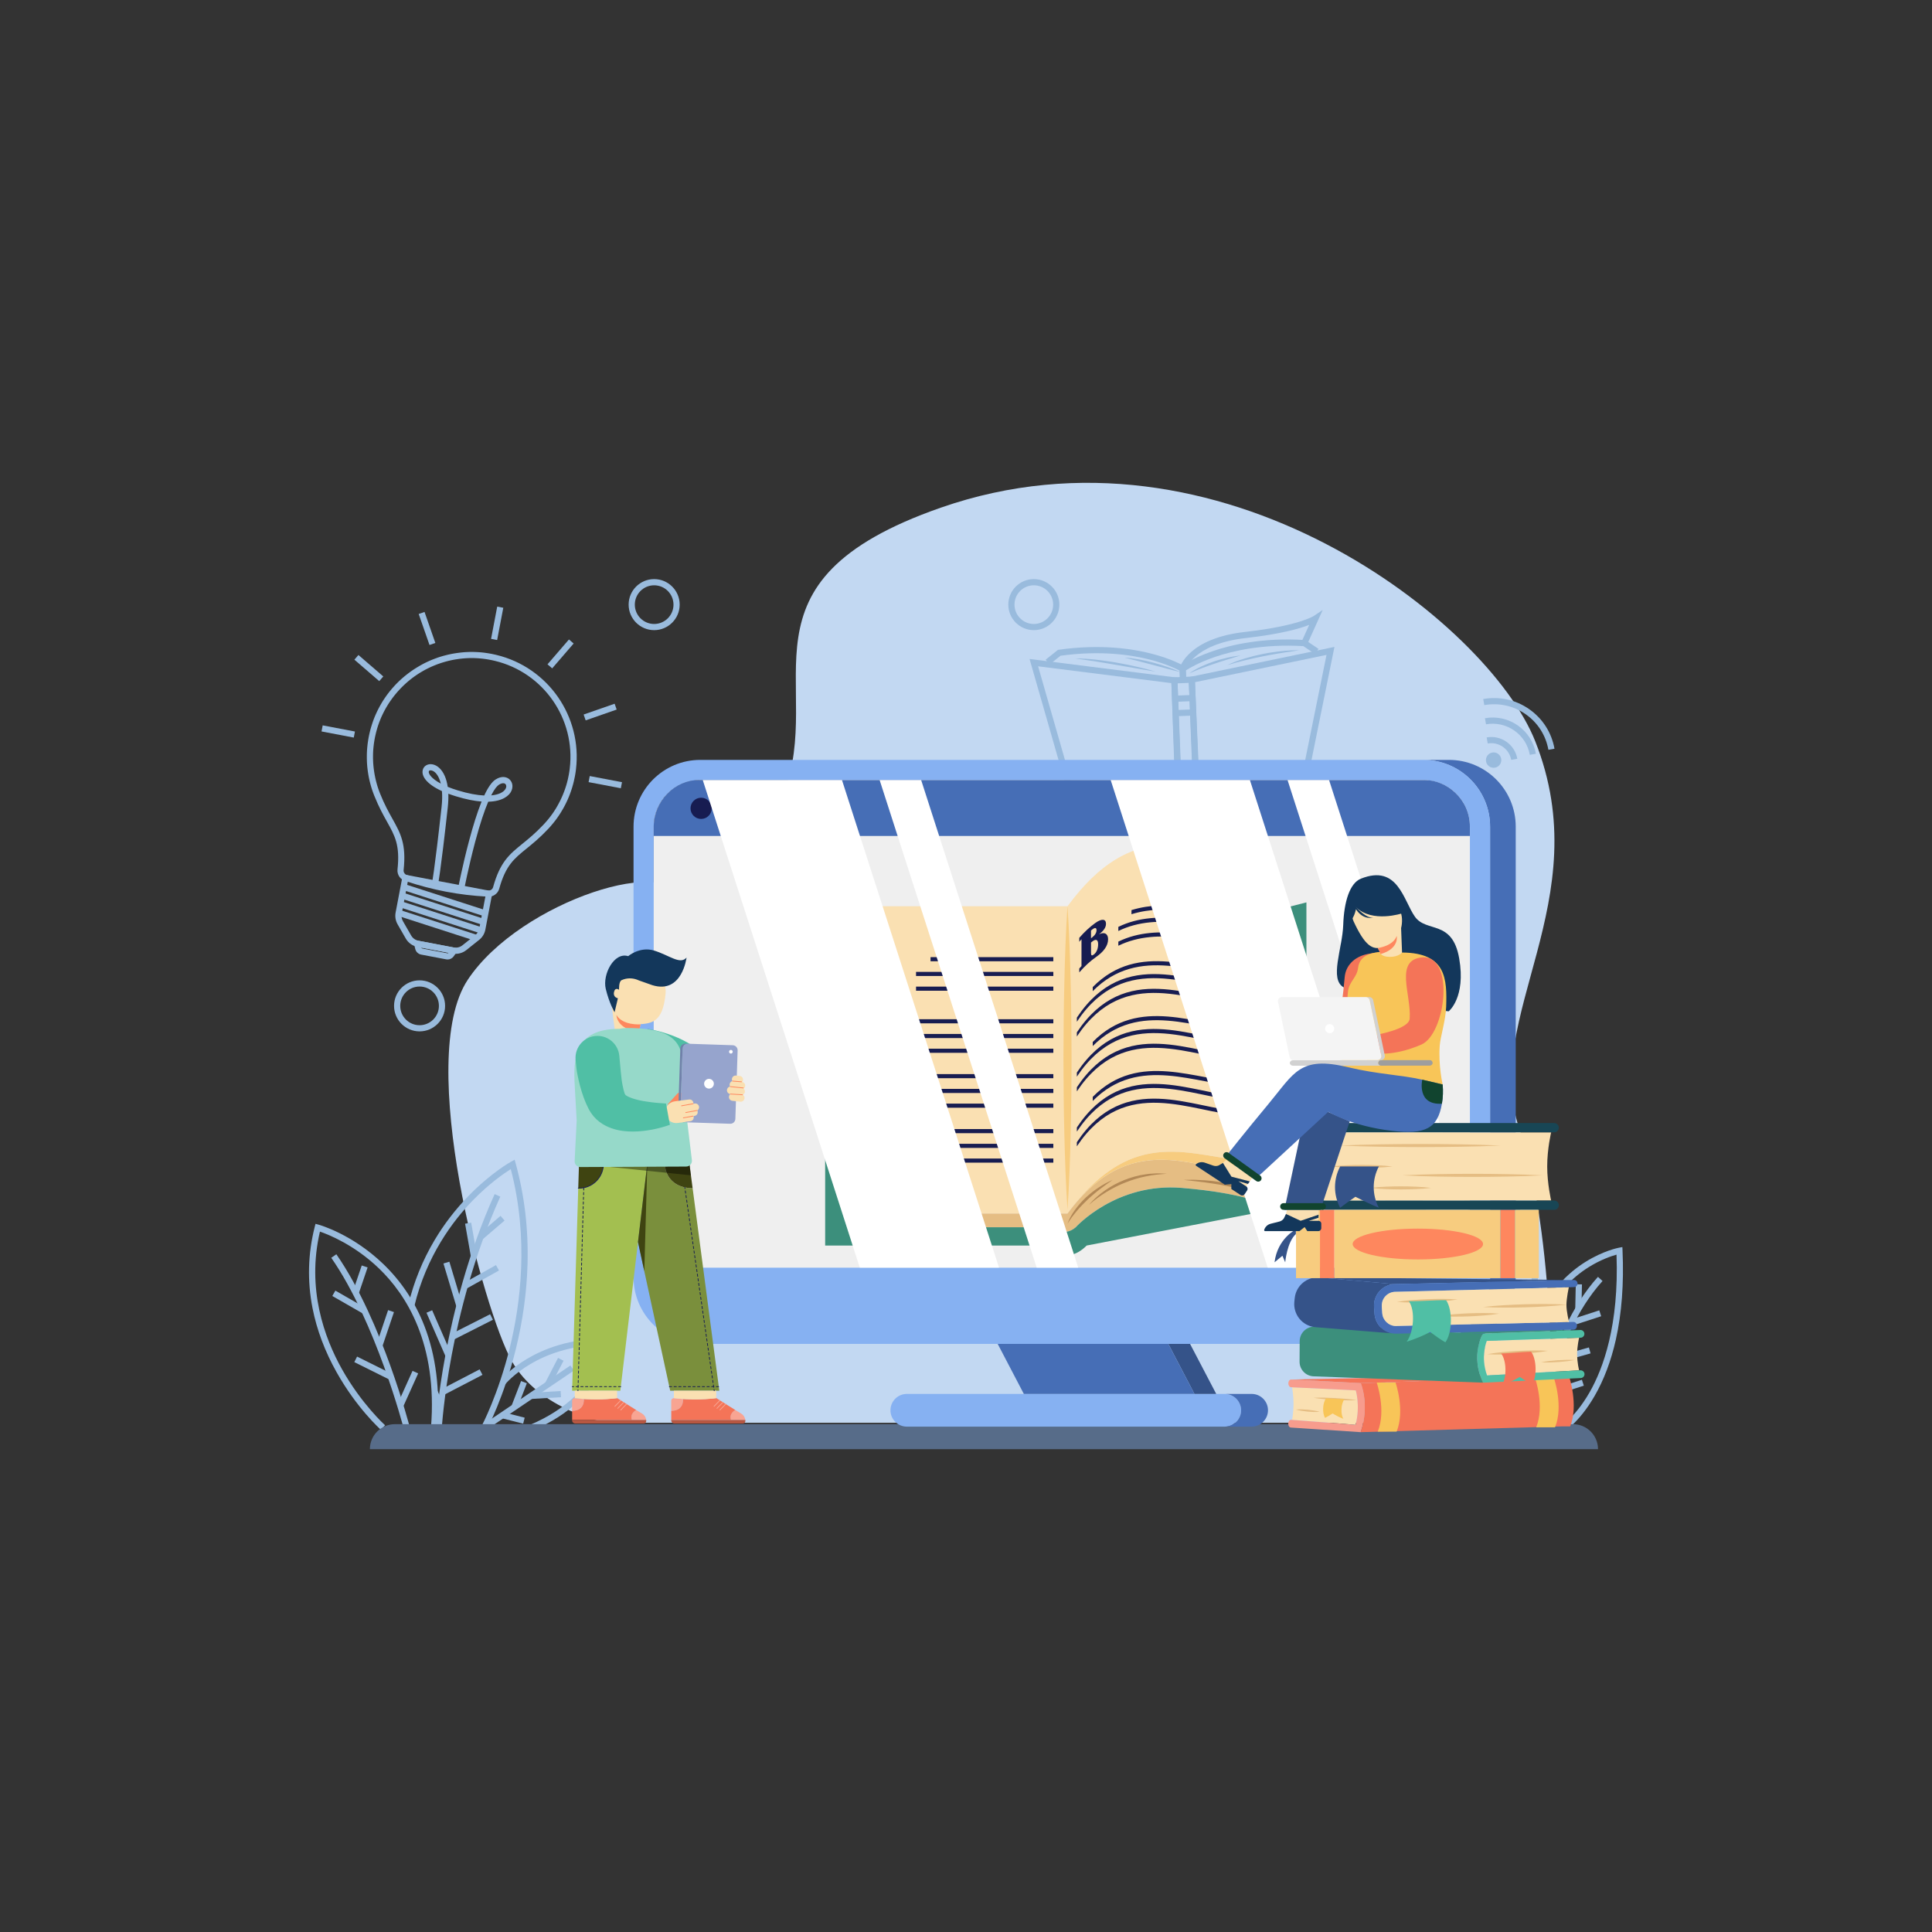 <svg xmlns="http://www.w3.org/2000/svg" xmlns:xlink="http://www.w3.org/1999/xlink" enable-background="new 0 0 1000 1000" viewBox="0 0 1000 1000"><rect x="0" y="0" width="1000" height="1000" fill="#333333" stroke="none"/><path fill="#c2d8f2" d="M803.1,736.43c0,0,2.46-95.88-16.88-152.85c-19.34-56.97,41.24-117.27,8.39-199.97    c-24.23-60.99-162.83-171.34-307.69-120.83c-109.99,38.35-59.53,91.23-81.31,148.11c-21.78,56.88-53.52,119.7-65,132.22    c-11.48,12.51,10.69-48.28,10.74-75.34c0.05-27.06-81.92-1.87-109.25,39.37c-27.33,41.24,8.4,171.51,22.73,197.22    c14.32,25.71,49.21,32.07,49.21,32.07L803.1,736.43z"/><path fill="#9bd" d="M747.61 482.76c-7.28 0-13.21-5.92-13.21-13.21 0-7.28 5.92-13.21 13.21-13.21 7.28 0 13.21 5.92 13.21 13.21C760.82 476.83 754.89 482.76 747.61 482.76zM747.61 459.55c-5.52 0-10.01 4.49-10.01 10.01 0 5.52 4.49 10.01 10.01 10.01 5.52 0 10.01-4.49 10.01-10.01C757.62 464.03 753.13 459.55 747.61 459.55zM338.59 326.16c-7.28 0-13.21-5.92-13.21-13.21s5.92-13.21 13.21-13.21c7.28 0 13.21 5.92 13.21 13.21S345.87 326.16 338.59 326.16zM338.59 302.95c-5.52 0-10.01 4.49-10.01 10.01 0 5.52 4.49 10.01 10.01 10.01 5.52 0 10.01-4.49 10.01-10.01C348.59 307.43 344.11 302.95 338.59 302.95zM217.17 533.84c-7.28 0-13.21-5.92-13.21-13.21s5.92-13.21 13.21-13.21c7.28 0 13.21 5.92 13.21 13.21S224.46 533.84 217.17 533.84zM217.17 510.63c-5.52 0-10.01 4.49-10.01 10.01 0 5.52 4.49 10.01 10.01 10.01 5.52 0 10.01-4.49 10.01-10.01C227.18 515.11 222.69 510.63 217.17 510.63zM535.11 326.16c-7.28 0-13.21-5.92-13.21-13.21s5.92-13.21 13.21-13.21c7.28 0 13.21 5.92 13.21 13.21S542.4 326.16 535.11 326.16zM535.11 302.95c-5.52 0-10.01 4.49-10.01 10.01 0 5.52 4.49 10.01 10.01 10.01 5.52 0 10.01-4.49 10.01-10.01C545.12 307.43 540.63 302.95 535.11 302.95zM231.67 496.63c-.24 0-.48-.02-.72-.07l-12.98-2.47h0 0c-1.48-.28-2.67-1.41-3.03-2.88l-1.17-4.81 23.92 4.56-2.86 4.04C234.1 496.03 232.91 496.63 231.67 496.63zM218.06 490.47c.07.24.27.42.51.47h0l12.98 2.47c.25.05.5-.05.65-.25L218.06 490.47z"/><path fill="#9bd" d="M235.85,493.7c-0.55,0-1.11-0.05-1.67-0.16l-18.11-3.45c-2.55-0.48-4.75-2.05-6.04-4.3l-4.23-7.36        c-1.06-1.84-1.43-4.01-1.03-6.1l3.77-19.81l46.45,8.84l-3.77,19.81c-0.4,2.09-1.53,3.97-3.2,5.29l-6.64,5.29        C239.79,493.03,237.84,493.7,235.85,493.7z M211.09,456.28l-3.17,16.66c-0.25,1.34-0.02,2.72,0.66,3.9l4.23,7.36        c0.83,1.44,2.24,2.44,3.87,2.75l18.11,3.45c1.63,0.31,3.31-0.1,4.61-1.14l6.64-5.28c1.06-0.85,1.79-2.05,2.05-3.39l3.17-16.66        L211.09,456.28z"/><path fill="#9bd" d="M252.91,464.15c-0.31,0-0.61-0.03-0.92-0.08c-14.17-0.72-28.23-3.4-41.81-7.96        c-2.8-0.59-4.74-3.25-4.43-6.11c1.35-12.53-1.33-17.34-5.4-24.62c-2-3.58-4.26-7.64-6.56-13.38l-0.13-0.31        c-0.12-0.3-0.24-0.61-0.35-0.92l-0.1-0.26c-0.1-0.28-0.2-0.56-0.3-0.84c-0.04-0.12-0.08-0.24-0.13-0.36        c-0.1-0.3-0.2-0.61-0.3-0.91l-0.07-0.2c-0.11-0.36-0.23-0.72-0.33-1.09l-0.1-0.34c-0.08-0.28-0.16-0.56-0.23-0.84l-0.09-0.32        c-0.1-0.37-0.19-0.74-0.28-1.11l-0.06-0.26c-0.07-0.3-0.14-0.6-0.21-0.9l-0.08-0.36c-0.07-0.34-0.14-0.67-0.2-1.01l-0.03-0.15        c-0.07-0.38-0.14-0.76-0.2-1.15l-0.05-0.34c-0.05-0.3-0.09-0.6-0.14-0.9l-0.04-0.3c-0.05-0.39-0.1-0.77-0.15-1.16l-0.03-0.25        c-0.04-0.32-0.07-0.64-0.1-0.96l-0.03-0.35c-0.03-0.37-0.06-0.73-0.08-1.1l-0.01-0.09c-0.03-0.4-0.04-0.8-0.06-1.19        l-0.01-0.33c-0.01-0.32-0.02-0.64-0.02-0.95l-0.01-0.29c0-0.4-0.01-0.8,0-1.2l0-0.25c0-0.33,0.01-0.66,0.02-0.99l0.01-0.34        c0.02-0.39,0.03-0.79,0.06-1.18l0-0.04c0.03-0.41,0.06-0.81,0.09-1.22l0.03-0.33c0.03-0.33,0.06-0.66,0.1-0.99l0.03-0.27        c0.05-0.41,0.1-0.82,0.15-1.22l0.04-0.26c0.05-0.33,0.1-0.67,0.15-1l0.05-0.34c0.07-0.41,0.14-0.82,0.22-1.24        c0.09-0.45,0.18-0.9,0.27-1.35c0.02-0.09,0.04-0.18,0.06-0.26l0.05-0.22c0.06-0.28,0.13-0.57,0.2-0.85        c0.03-0.11,0.06-0.22,0.08-0.33l0.07-0.28c0.06-0.24,0.12-0.47,0.18-0.71c0.03-0.12,0.07-0.25,0.1-0.37l0.09-0.31        c0.06-0.21,0.12-0.42,0.18-0.62c0.04-0.14,0.08-0.27,0.13-0.41l0.07-0.24c0.07-0.21,0.13-0.43,0.2-0.64        c0.05-0.14,0.09-0.29,0.14-0.43l0.07-0.22c0.07-0.21,0.14-0.41,0.21-0.62c0.05-0.15,0.11-0.3,0.16-0.45l0.06-0.17        c0.08-0.21,0.15-0.42,0.23-0.63c0.06-0.16,0.13-0.33,0.19-0.49l0.03-0.08c0.09-0.22,0.17-0.45,0.26-0.67        c0.07-0.18,0.14-0.35,0.22-0.52l0.02-0.04c0.09-0.22,0.18-0.44,0.28-0.65c0.08-0.19,0.17-0.38,0.25-0.56        c0.1-0.22,0.19-0.43,0.29-0.64c0.09-0.19,0.18-0.37,0.26-0.56c0.1-0.21,0.2-0.42,0.31-0.63c0.09-0.18,0.18-0.37,0.28-0.55        c0.11-0.21,0.21-0.41,0.32-0.62c0.1-0.18,0.19-0.36,0.29-0.54c0.11-0.2,0.22-0.41,0.33-0.61c0.1-0.18,0.2-0.36,0.3-0.54        c0.11-0.2,0.23-0.4,0.35-0.6c0.1-0.18,0.21-0.35,0.31-0.53c0.12-0.2,0.24-0.39,0.36-0.59c0.11-0.17,0.22-0.35,0.33-0.52        c0.12-0.19,0.25-0.39,0.38-0.58c0.11-0.17,0.22-0.34,0.34-0.51c0.13-0.19,0.26-0.38,0.39-0.57l0.05-0.07        c0.1-0.14,0.2-0.29,0.3-0.43c0.13-0.18,0.25-0.35,0.38-0.53l0.08-0.11c0.1-0.13,0.2-0.27,0.29-0.4        c0.13-0.17,0.25-0.33,0.38-0.5l0.14-0.18c0.09-0.12,0.18-0.23,0.27-0.35c0.13-0.16,0.26-0.33,0.39-0.49l0.15-0.18        c0.09-0.11,0.18-0.22,0.27-0.33c0.13-0.15,0.25-0.31,0.38-0.46l0.19-0.22c0.09-0.1,0.17-0.21,0.26-0.31        c0.14-0.16,0.28-0.32,0.42-0.48l0.18-0.2c0.09-0.1,0.17-0.19,0.26-0.29c0.14-0.15,0.28-0.3,0.42-0.46l0.22-0.24        c0.08-0.08,0.15-0.17,0.23-0.25c0.18-0.19,0.37-0.38,0.55-0.57l0.16-0.16c0.06-0.06,0.12-0.13,0.19-0.19        c0.3-0.3,0.6-0.6,0.91-0.9c0.05-0.04,0.09-0.09,0.14-0.13l0.09-0.08c0.24-0.22,0.47-0.45,0.71-0.66        c0.08-0.07,0.16-0.15,0.24-0.22l0.24-0.21c0.16-0.14,0.32-0.28,0.48-0.42c0.09-0.08,0.19-0.16,0.28-0.24l0.24-0.21        c0.15-0.13,0.3-0.26,0.45-0.38c0.1-0.09,0.21-0.17,0.32-0.26l0.24-0.19c0.15-0.12,0.29-0.24,0.44-0.35        c0.11-0.09,0.22-0.17,0.33-0.26l0.22-0.17c0.15-0.12,0.3-0.24,0.46-0.35c0.12-0.09,0.25-0.19,0.38-0.28l0.16-0.12        c0.16-0.12,0.32-0.24,0.49-0.36c0.13-0.09,0.26-0.19,0.39-0.28l0.16-0.11c0.16-0.11,0.33-0.23,0.49-0.34        c0.15-0.1,0.29-0.2,0.44-0.3l0.07-0.04c0.2-0.13,0.38-0.25,0.56-0.37c0.16-0.1,0.32-0.21,0.48-0.31l0.04-0.02        c0.19-0.12,0.37-0.24,0.56-0.35c0.18-0.11,0.35-0.21,0.53-0.32c0.19-0.11,0.38-0.23,0.57-0.34c0.18-0.1,0.36-0.21,0.53-0.31        c0.19-0.11,0.38-0.22,0.58-0.33c0.18-0.1,0.36-0.2,0.54-0.3c0.19-0.1,0.39-0.21,0.58-0.31c0.18-0.1,0.37-0.19,0.55-0.29        c0.2-0.1,0.39-0.2,0.59-0.3c0.18-0.09,0.37-0.18,0.56-0.27c0.2-0.1,0.4-0.19,0.6-0.28c0.19-0.09,0.38-0.17,0.56-0.26        c0.2-0.09,0.4-0.18,0.61-0.27c0.19-0.08,0.38-0.17,0.57-0.25c0.2-0.09,0.41-0.17,0.61-0.25l0.03-0.01        c0.18-0.08,0.37-0.15,0.55-0.22c0.2-0.08,0.41-0.16,0.62-0.24l0.05-0.02c0.18-0.07,0.36-0.14,0.54-0.2        c0.2-0.07,0.41-0.15,0.61-0.22l0.1-0.04c0.17-0.06,0.33-0.12,0.5-0.18c0.18-0.06,0.36-0.12,0.54-0.18l0.21-0.07        c0.16-0.05,0.31-0.1,0.47-0.15c0.18-0.06,0.36-0.11,0.53-0.16l0.26-0.08c0.15-0.04,0.29-0.09,0.44-0.13        c0.18-0.05,0.35-0.1,0.53-0.15l0.3-0.08c0.14-0.04,0.28-0.08,0.42-0.11c0.17-0.04,0.34-0.09,0.51-0.13l0.35-0.09        c0.13-0.03,0.27-0.07,0.4-0.1c0.18-0.04,0.35-0.08,0.53-0.12l0.36-0.08c0.12-0.03,0.25-0.06,0.37-0.08        c0.21-0.04,0.42-0.09,0.63-0.13l0.34-0.07c0.1-0.02,0.21-0.04,0.31-0.06c0.42-0.08,0.84-0.15,1.27-0.22        c0.11-0.02,0.23-0.04,0.34-0.05l0.33-0.05c0.21-0.03,0.41-0.06,0.62-0.09c0.13-0.02,0.27-0.04,0.4-0.05l0.35-0.05        c0.18-0.02,0.36-0.05,0.55-0.07c0.14-0.02,0.29-0.03,0.43-0.05l0.35-0.04c0.17-0.02,0.35-0.04,0.52-0.05        c0.15-0.01,0.3-0.03,0.45-0.04l0.33-0.03c0.18-0.01,0.35-0.03,0.53-0.04c0.16-0.01,0.33-0.02,0.49-0.03l0.27-0.01        c0.19-0.01,0.37-0.02,0.56-0.03c0.17-0.01,0.34-0.01,0.51-0.02l0.21-0.01c0.2-0.01,0.4-0.01,0.6-0.02c0.19,0,0.37,0,0.56,0        l0.15,0c0.21,0,0.41,0,0.62,0c0.2,0,0.4,0.01,0.6,0.01l0.06,0c0.22,0,0.45,0.01,0.67,0.02c0.22,0.01,0.44,0.02,0.66,0.03        c0.23,0.01,0.45,0.02,0.68,0.03c0.22,0.01,0.44,0.03,0.67,0.04c0.23,0.02,0.45,0.03,0.68,0.05c0.22,0.02,0.45,0.04,0.67,0.06        c0.23,0.02,0.45,0.04,0.68,0.07c0.22,0.02,0.45,0.05,0.67,0.08l0.13,0.02c0.07,0.01,0.14,0.02,0.21,0.02        c0.06,0.01,0.12,0.02,0.18,0.03l0.11,0.02c0.29,0.04,0.58,0.08,0.86,0.12c0.2,0.03,0.4,0.06,0.61,0.09        c0.28,0.04,0.56,0.09,0.83,0.14l0.1,0.02c0.17,0.03,0.35,0.06,0.52,0.09l0.22,0.04c0.15,0.03,0.3,0.06,0.44,0.09l0.37,0.08        c0.13,0.03,0.26,0.05,0.38,0.08c0.38,0.08,0.75,0.17,1.13,0.25l0.25,0.06c26.78,6.44,44.48,31.9,41.19,59.24l-0.03,0.26        c-0.05,0.37-0.09,0.73-0.15,1.1c-0.02,0.16-0.05,0.33-0.07,0.49c-0.05,0.3-0.09,0.59-0.15,0.89c-0.03,0.2-0.07,0.41-0.11,0.61        l-0.02,0.14c-0.01,0.07-0.02,0.14-0.04,0.22c-0.02,0.1-0.04,0.19-0.06,0.28l-0.04,0.17c-0.04,0.21-0.08,0.42-0.13,0.63        c-0.06,0.28-0.12,0.55-0.18,0.83l-0.02,0.1c-0.04,0.16-0.07,0.32-0.11,0.48c-0.07,0.31-0.15,0.62-0.23,0.92l-0.04,0.15        c-0.02,0.08-0.04,0.16-0.06,0.24l-0.12,0.44c-0.09,0.35-0.19,0.69-0.29,1.03l-0.04,0.15c-0.11,0.38-0.23,0.75-0.35,1.12        l-0.1,0.3c-0.12,0.36-0.24,0.73-0.37,1.09l-0.08,0.23c-0.11,0.32-0.23,0.63-0.35,0.95l-0.09,0.25        c-0.14,0.35-0.27,0.7-0.42,1.05l-0.12,0.29c-0.14,0.35-0.29,0.7-0.44,1.04l-0.06,0.14c-0.14,0.32-0.29,0.64-0.44,0.96        l-0.13,0.28c-0.16,0.34-0.32,0.67-0.49,1l-0.13,0.26c-0.15,0.29-0.3,0.59-0.45,0.87l-0.1,0.2c-0.18,0.33-0.35,0.65-0.54,0.98        l-0.16,0.28c-0.18,0.32-0.37,0.64-0.56,0.96l-0.12,0.2c-0.16,0.27-0.33,0.55-0.5,0.82l-0.16,0.26        c-0.19,0.31-0.39,0.61-0.59,0.91l-0.18,0.27c-0.18,0.27-0.37,0.55-0.56,0.82l-0.13,0.19c-0.2,0.29-0.41,0.57-0.61,0.85        l-0.2,0.27c-0.21,0.29-0.43,0.57-0.65,0.85l-0.19,0.24c-0.19,0.24-0.37,0.47-0.56,0.71l-0.19,0.23        c-0.22,0.27-0.45,0.54-0.68,0.81l-0.23,0.27c-0.23,0.26-0.46,0.53-0.69,0.79l-0.17,0.19c-0.13,0.14-0.26,0.29-0.39,0.43        l-0.4,0.43c-4.27,4.54-7.92,7.5-11.14,10.11c-6.5,5.27-10.8,8.76-14.13,20.83C257.67,462.48,255.4,464.15,252.91,464.15z         M244.31,340.62c-0.12,0-0.25,0-0.37,0l-0.15,0c-0.17,0-0.35,0-0.52,0c-0.19,0-0.37,0.01-0.56,0.01l-0.22,0.01        c-0.15,0-0.31,0.01-0.46,0.02c-0.17,0.01-0.35,0.02-0.52,0.03l-0.27,0.01c-0.15,0.01-0.3,0.02-0.45,0.03        c-0.16,0.01-0.33,0.02-0.49,0.04l-0.34,0.03c-0.14,0.01-0.27,0.02-0.4,0.03c-0.16,0.01-0.32,0.03-0.48,0.05l-0.36,0.04        c-0.13,0.01-0.26,0.03-0.39,0.04c-0.17,0.02-0.33,0.04-0.5,0.06l-0.37,0.05c-0.12,0.01-0.24,0.03-0.35,0.05        c-0.19,0.03-0.38,0.06-0.57,0.09l-0.36,0.05c-0.1,0.01-0.19,0.03-0.29,0.04c-0.4,0.07-0.8,0.14-1.19,0.21        c-0.09,0.02-0.17,0.03-0.26,0.05l-0.36,0.07c-0.19,0.04-0.39,0.08-0.58,0.12c-0.11,0.02-0.22,0.05-0.33,0.07l-0.38,0.09        c-0.16,0.04-0.32,0.07-0.48,0.11c-0.12,0.03-0.24,0.06-0.36,0.09l-0.36,0.09c-0.15,0.04-0.31,0.08-0.46,0.12        c-0.13,0.03-0.25,0.07-0.38,0.1l-0.31,0.09c-0.16,0.04-0.33,0.09-0.49,0.14c-0.13,0.04-0.27,0.08-0.4,0.12l-0.27,0.08        c-0.16,0.05-0.33,0.1-0.49,0.15c-0.14,0.05-0.29,0.09-0.43,0.14l-0.22,0.07c-0.17,0.06-0.34,0.11-0.5,0.17        c-0.15,0.05-0.31,0.11-0.46,0.16l-0.09,0.03c-0.21,0.07-0.4,0.14-0.59,0.21c-0.17,0.06-0.33,0.13-0.5,0.19l-0.05,0.02        c-0.19,0.07-0.39,0.15-0.58,0.23c-0.17,0.07-0.35,0.14-0.52,0.21l-0.03,0.01c-0.19,0.08-0.38,0.16-0.57,0.24        c-0.18,0.08-0.36,0.15-0.54,0.23c-0.19,0.08-0.38,0.17-0.57,0.25c-0.18,0.08-0.35,0.16-0.53,0.24        c-0.19,0.09-0.37,0.18-0.56,0.27c-0.18,0.08-0.35,0.17-0.53,0.26c-0.19,0.09-0.37,0.19-0.56,0.28        c-0.17,0.09-0.35,0.18-0.52,0.27c-0.18,0.1-0.37,0.19-0.55,0.29c-0.17,0.09-0.34,0.19-0.51,0.28c-0.18,0.1-0.36,0.2-0.54,0.31        c-0.17,0.1-0.34,0.19-0.5,0.29c-0.18,0.11-0.36,0.21-0.54,0.32c-0.17,0.1-0.33,0.2-0.5,0.3c-0.18,0.11-0.35,0.22-0.53,0.33        l-0.03,0.02c-0.15,0.1-0.3,0.19-0.45,0.29c-0.17,0.11-0.34,0.22-0.51,0.34l-0.08,0.05c-0.14,0.09-0.27,0.18-0.41,0.28        c-0.15,0.11-0.31,0.21-0.46,0.32l-0.16,0.11c-0.12,0.09-0.24,0.17-0.36,0.26c-0.15,0.11-0.3,0.22-0.45,0.33l-0.17,0.12        c-0.12,0.08-0.23,0.17-0.34,0.26c-0.14,0.11-0.28,0.22-0.42,0.33l-0.23,0.18c-0.1,0.08-0.2,0.15-0.3,0.23        c-0.14,0.11-0.27,0.22-0.4,0.33l-0.25,0.2c-0.09,0.08-0.19,0.15-0.28,0.23c-0.14,0.12-0.28,0.23-0.41,0.35l-0.25,0.22        c-0.08,0.07-0.17,0.14-0.25,0.21c-0.15,0.13-0.29,0.26-0.44,0.39l-0.25,0.23c-0.07,0.06-0.14,0.12-0.21,0.19        c-0.22,0.21-0.45,0.42-0.67,0.63l-0.21,0.2c-0.29,0.28-0.58,0.56-0.86,0.84c-0.05,0.05-0.1,0.1-0.15,0.16l-0.17,0.18        c-0.17,0.18-0.35,0.35-0.52,0.53c-0.07,0.07-0.13,0.14-0.2,0.22l-0.23,0.25c-0.13,0.14-0.26,0.28-0.39,0.42        c-0.08,0.08-0.15,0.17-0.23,0.26l-0.19,0.21c-0.13,0.15-0.26,0.29-0.39,0.44c-0.08,0.09-0.16,0.18-0.23,0.28l-0.19,0.23        c-0.12,0.14-0.24,0.28-0.35,0.42c-0.08,0.1-0.16,0.2-0.25,0.3l-0.15,0.19c-0.12,0.15-0.24,0.3-0.36,0.45        c-0.08,0.11-0.16,0.21-0.25,0.32l-0.14,0.18c-0.12,0.15-0.24,0.31-0.35,0.47c-0.09,0.12-0.18,0.25-0.27,0.37l-0.08,0.11        c-0.12,0.17-0.24,0.33-0.36,0.5c-0.09,0.13-0.19,0.27-0.28,0.4l-0.05,0.07c-0.12,0.18-0.25,0.36-0.37,0.53        c-0.11,0.16-0.21,0.32-0.32,0.48c-0.12,0.18-0.24,0.36-0.35,0.54c-0.1,0.16-0.2,0.32-0.31,0.49        c-0.11,0.18-0.23,0.37-0.34,0.55c-0.1,0.17-0.2,0.33-0.3,0.5c-0.11,0.19-0.22,0.37-0.33,0.56c-0.1,0.17-0.19,0.33-0.28,0.5        c-0.11,0.19-0.21,0.38-0.32,0.57c-0.09,0.17-0.18,0.34-0.27,0.51c-0.1,0.19-0.2,0.39-0.3,0.58c-0.09,0.17-0.17,0.34-0.26,0.52        c-0.1,0.2-0.19,0.4-0.29,0.59c-0.08,0.17-0.17,0.35-0.25,0.52c-0.09,0.2-0.18,0.4-0.28,0.6c-0.08,0.18-0.16,0.35-0.24,0.53        c-0.09,0.2-0.18,0.41-0.26,0.61l-0.02,0.05c-0.07,0.16-0.14,0.33-0.2,0.49c-0.08,0.21-0.17,0.42-0.25,0.63l-0.03,0.08        c-0.06,0.15-0.12,0.3-0.18,0.45c-0.07,0.2-0.15,0.39-0.22,0.59l-0.06,0.18c-0.05,0.14-0.1,0.27-0.15,0.41        c-0.07,0.19-0.13,0.38-0.2,0.58l-0.08,0.23c-0.04,0.13-0.09,0.26-0.13,0.39c-0.06,0.2-0.12,0.39-0.18,0.59l-0.08,0.25        c-0.04,0.12-0.08,0.25-0.11,0.37c-0.06,0.19-0.11,0.38-0.16,0.58l-0.09,0.32c-0.03,0.11-0.06,0.22-0.09,0.33        c-0.06,0.22-0.11,0.44-0.17,0.66l-0.08,0.3c-0.02,0.1-0.05,0.19-0.07,0.29c-0.06,0.26-0.12,0.53-0.18,0.79l-0.06,0.25        c-0.02,0.07-0.03,0.14-0.05,0.21c-0.09,0.42-0.18,0.84-0.26,1.27c-0.07,0.39-0.14,0.78-0.21,1.16l-0.05,0.32        c-0.05,0.31-0.1,0.63-0.14,0.94l-0.04,0.25c-0.05,0.38-0.1,0.77-0.14,1.15l-0.03,0.26c-0.03,0.31-0.06,0.62-0.09,0.93        l-0.03,0.31c-0.03,0.38-0.06,0.77-0.09,1.15l0,0.04c-0.02,0.37-0.04,0.74-0.05,1.11l-0.01,0.32        c-0.01,0.31-0.02,0.62-0.02,0.93l0,0.24c0,0.38,0,0.75,0,1.13l0.01,0.27c0.01,0.3,0.01,0.6,0.02,0.9l0.01,0.31        c0.02,0.37,0.03,0.75,0.06,1.12l0.01,0.08c0.02,0.35,0.05,0.7,0.08,1.04l0.03,0.32c0.03,0.3,0.06,0.6,0.09,0.9l0.03,0.24        c0.04,0.36,0.09,0.73,0.14,1.09l0.04,0.29c0.04,0.28,0.08,0.57,0.13,0.85l0.05,0.32c0.06,0.36,0.12,0.72,0.19,1.08l0.03,0.14        c0.06,0.32,0.13,0.63,0.19,0.95l0.07,0.34c0.06,0.28,0.13,0.57,0.19,0.85l0.06,0.24c0.08,0.35,0.17,0.7,0.26,1.04l0.08,0.3        c0.07,0.26,0.14,0.53,0.22,0.79l0.09,0.33c0.1,0.34,0.2,0.68,0.31,1.02l0.06,0.19c0.09,0.29,0.19,0.57,0.28,0.85        c0.04,0.11,0.08,0.23,0.12,0.34c0.09,0.27,0.19,0.53,0.29,0.8l0.09,0.25c0.11,0.29,0.22,0.58,0.33,0.86v0l0.12,0.3        c2.22,5.56,4.43,9.52,6.38,13.01c4.2,7.54,7.24,12.98,5.78,26.52c-0.13,1.25,0.73,2.41,1.96,2.65l0.11,0.02l0.1,0.04        c13.36,4.5,27.2,7.13,41.14,7.83l0.11,0.01l0.11,0.02c1.23,0.23,2.46-0.53,2.79-1.74c3.6-13.06,8.47-17.01,15.2-22.47        c3.14-2.55,6.71-5.44,10.83-9.83l0.38-0.41c0.12-0.13,0.25-0.27,0.37-0.4l0.16-0.18c0.22-0.25,0.44-0.49,0.65-0.74l0.22-0.25        c0.22-0.25,0.43-0.51,0.64-0.76l0.17-0.21c0.18-0.22,0.36-0.44,0.53-0.67l0.18-0.22c0.21-0.26,0.41-0.53,0.61-0.8l0.19-0.26        c0.19-0.26,0.39-0.53,0.58-0.8l0.12-0.17c0.18-0.25,0.35-0.51,0.53-0.77l0.17-0.26c0.19-0.28,0.37-0.57,0.56-0.86l0.15-0.24        c0.16-0.26,0.32-0.51,0.47-0.77l0.11-0.19c0.18-0.29,0.35-0.6,0.52-0.9l0.15-0.27c0.17-0.3,0.34-0.61,0.5-0.92l0.1-0.19        c0.14-0.27,0.29-0.55,0.43-0.82l0.12-0.24c0.16-0.31,0.31-0.63,0.46-0.94l0.12-0.26c0.14-0.3,0.28-0.6,0.41-0.91l0.06-0.13        c0.14-0.33,0.28-0.66,0.42-0.98l0.11-0.27c0.13-0.33,0.27-0.66,0.39-0.99l0.09-0.23c0.11-0.3,0.22-0.59,0.33-0.89l0.08-0.22        c0.12-0.34,0.23-0.68,0.35-1.02l0.09-0.28c0.11-0.35,0.22-0.7,0.33-1.05l0.04-0.14c0.1-0.32,0.19-0.65,0.28-0.97l0.11-0.42        c0.02-0.06,0.03-0.12,0.04-0.18l0.05-0.18c0.07-0.29,0.15-0.58,0.22-0.87c0.04-0.15,0.07-0.3,0.1-0.44l0.02-0.11        c0.06-0.26,0.12-0.52,0.17-0.78c0.04-0.2,0.08-0.4,0.12-0.6l0.04-0.2c0.02-0.08,0.03-0.15,0.05-0.23        c0.01-0.05,0.02-0.11,0.03-0.16l0.03-0.17c0.03-0.19,0.07-0.38,0.1-0.57c0.05-0.28,0.09-0.56,0.14-0.84        c0.02-0.15,0.05-0.31,0.07-0.46c0.05-0.35,0.1-0.69,0.14-1.03l0.03-0.25c3.1-25.73-13.56-49.69-38.76-55.75l-0.24-0.05        c-0.35-0.08-0.71-0.16-1.06-0.24c-0.11-0.02-0.23-0.05-0.34-0.07l-0.4-0.08c-0.13-0.03-0.26-0.05-0.39-0.08l-0.21-0.04        c-0.16-0.03-0.32-0.06-0.48-0.09l-0.1-0.02c-0.26-0.05-0.52-0.09-0.79-0.13c-0.19-0.03-0.38-0.06-0.57-0.09        c-0.27-0.04-0.54-0.08-0.81-0.11l-0.6-0.08c-0.21-0.02-0.42-0.05-0.63-0.07c-0.21-0.02-0.42-0.04-0.64-0.06        c-0.21-0.02-0.42-0.04-0.63-0.06c-0.21-0.02-0.42-0.03-0.64-0.05c-0.21-0.01-0.42-0.03-0.63-0.04        c-0.21-0.01-0.42-0.02-0.63-0.03c-0.21-0.01-0.42-0.02-0.62-0.03c-0.21-0.01-0.42-0.01-0.63-0.02l-0.06,0        c-0.19,0-0.38-0.01-0.56-0.01C244.44,340.63,244.37,340.62,244.31,340.62z"/><path fill="#9bd" d="M240,461.6l-3.15-0.6c0.02-0.13,2.47-12.81,6.01-26.07c2.09-7.82,4.15-14.31,6.13-19.3        c0.1-0.25,0.2-0.5,0.3-0.74c-3.58-0.27-7.97-1.09-13.34-2.74c-1.39-0.43-2.69-0.87-3.89-1.32c0.08,2.21-0.02,4.62-0.31,7.22        c-3.75,34.08-5.16,40.8-5.22,41.07l-3.13-0.67c0.01-0.06,1.45-7,5.16-40.75c0.35-3.18,0.38-5.92,0.19-8.23        c-8.22-3.75-10.66-7.91-9.94-10.93c0.51-2.11,2.6-3.35,4.98-2.93c2.6,0.45,4.94,2.64,6.41,6.01c0.72,1.64,1.23,3.53,1.54,5.64        c1.5,0.62,3.21,1.23,5.14,1.82c5.57,1.71,10.13,2.51,13.76,2.67c2-4.29,3.92-7,5.83-8.25c3.22-2.1,5.89-1.39,7.31-0.04        c1.7,1.62,1.94,4.23,0.61,6.51c-0.84,1.44-3.67,4.8-11.68,5c-1.89,4.45-4.16,11.03-6.76,20.77        C242.44,448.9,240.02,461.47,240,461.6z M260.47,405.39c-0.64,0-1.43,0.27-2.24,0.8c-0.89,0.58-2.23,2.02-3.99,5.5        c4.06-0.36,6.45-1.71,7.4-3.34c0.65-1.11,0.44-2.09-0.06-2.57C261.3,405.52,260.92,405.39,260.47,405.39z M222.89,398.73        c-0.43,0-0.85,0.14-0.95,0.56c-0.26,1.1,1.19,3.61,6.22,6.3c-1.07-4.43-3.15-6.52-4.9-6.82        C223.14,398.74,223.02,398.73,222.89,398.73z"/><rect width="3.2" height="44.42" x="228.45" y="443.75" fill="#9bd" transform="rotate(-72.097 230.038 465.945)"/><rect width="3.2" height="44.42" x="227.6" y="448.21" fill="#9bd" transform="rotate(-72.097 229.188 470.404)"/><rect width="3.2" height="44.42" x="226.75" y="452.67" fill="#9bd" transform="rotate(-72.097 228.34 474.863)"/><rect width="3.2" height="42.33" x="224.91" y="457.85" fill="#9bd" transform="rotate(-72.097 226.496 479)"/><rect width="3.2" height="16.99" x="311.7" y="396.4" fill="#9bd" transform="rotate(-79.223 313.265 404.872)"/><rect width="16.99" height="3.2" x="302.13" y="366.97" fill="#9bd" transform="rotate(-19.219 310.58 368.532)"/><rect width="16.99" height="3.2" x="281.65" y="336.86" fill="#9bd" transform="rotate(-49.217 290.152 338.455)"/><rect width="16.99" height="3.2" x="248.85" y="321.02" fill="#9bd" transform="rotate(-79.216 257.348 322.628)"/><rect width="3.2" height="16.99" x="219.42" y="316.8" fill="#9bd" transform="rotate(-19.219 221.016 325.283)"/><rect width="3.2" height="16.99" x="189.31" y="337.28" fill="#9bd" transform="rotate(-49.217 190.924 345.781)"/><rect width="3.2" height="16.99" x="173.47" y="370.08" fill="#9bd" transform="rotate(-79.216 175.09 378.593)"/><path fill="#9bd" d="M612.65 442.12l-53.82-10.62-25.93-90.41 76.5 9.65L612.65 442.12zM561.37 428.74l47.94 9.46-3.01-84.62-68.98-8.7L561.37 428.74zM619.2 441.86l-3.99-91.35 75.5-15.67-18.7 92.18L619.2 441.86zM618.52 353.09l3.7 84.6 47.04-13.22 17.34-85.5L618.52 353.09z"/><path fill="#9bd" d="M609.81,441.81l-3.61-91.19l12.21-0.48l3.61,91.19L609.81,441.81z M609.52,353.69l3.36,84.79l5.81-0.23      l-3.36-84.79L609.52,353.69z"/><path fill="#9bd" d="M610.76,352.04l-0.26-6.67l0.69-0.5c0.23-0.17,5.76-4.14,16.46-7.82c9.8-3.37,26.02-7.11,47.59-5.79      l0.44,0.03l6.77,4.56l-1.79,2.66l-6.04-4.07c-20.75-1.21-36.33,2.37-45.77,5.6c-8.2,2.8-13.31,5.83-15.07,6.97l0.19,4.92      L610.76,352.04z"/><path fill="#9bd" d="M610.76,352.04l-0.19-4.92c-1.85-0.99-7.18-3.61-15.58-5.75c-9.67-2.47-25.48-4.8-46.07-1.96l-5.7,4.54      l-1.99-2.51l6.39-5.08l0.43-0.06c21.4-3.02,37.86-0.58,47.9,2.01c10.96,2.82,16.78,6.34,17.02,6.49l0.73,0.45l0.26,6.67      L610.76,352.04z"/><path fill="#9bd" d="M613.67,346.6l-3.08-0.86c0.17-0.63,4.57-15.37,33.86-18.66c27.55-3.1,35.45-8.19,35.52-8.24l4.65-3.1      l-2.29,5.08l-5.73,12.7l-2.92-1.32l3.95-8.75c-4.9,1.9-14.76,4.77-32.82,6.8c-14.15,1.59-21.88,5.98-25.87,9.38      C614.68,343.27,613.68,346.57,613.67,346.6z"/><rect width="9.14" height="3.2" x="608.11" y="359.92" fill="#9bd" transform="rotate(-2.292 611.826 361.365)"/><rect width="9.14" height="3.2" x="608.4" y="367.39" fill="#9bd" transform="rotate(-2.292 612.117 368.828)"/><rect width="9.14" height="3.2" x="610.68" y="427.42" fill="#9bd" transform="rotate(-1.868 614.877 428.773)"/><rect width="9.14" height="3.2" x="610.43" y="419.95" fill="#9bd" transform="rotate(-1.862 615.615 421.954)"/><path fill="#9bd" d="M615.64 348.5c.94-.71 1.95-1.32 2.97-1.9 1.02-.58 2.07-1.11 3.14-1.61 2.13-1 4.32-1.86 6.54-2.62l1.68-.54c.56-.18 1.13-.33 1.69-.49 1.13-.32 2.27-.61 3.41-.87 1.14-.28 2.3-.47 3.45-.7 1.16-.19 2.32-.35 3.49-.48-1.11.39-2.24.7-3.35 1.05l-1.67.52c-.56.17-1.12.33-1.67.51-.55.18-1.11.35-1.67.52-.56.16-1.11.36-1.66.53-1.11.35-2.21.72-3.31 1.09-2.2.75-4.39 1.52-6.56 2.34C619.94 346.68 617.78 347.53 615.64 348.5zM635.27 344.26c2.87-1.4 5.9-2.47 8.95-3.41 3.06-.93 6.17-1.71 9.3-2.34.78-.16 1.57-.29 2.36-.44l1.18-.21 1.19-.18 2.37-.34c.79-.1 1.59-.19 2.38-.27 1.59-.2 3.18-.27 4.78-.39.4-.03.8-.05 1.2-.05l1.2-.03c.8-.02 1.6-.03 2.39-.03-1.58.27-3.16.46-4.73.71l-2.36.36c-.39.06-.79.11-1.18.18l-1.18.2c-.78.13-1.57.26-2.35.38l-2.34.42-1.17.2-1.17.23c-.78.15-1.56.29-2.34.45-3.11.63-6.21 1.31-9.29 2.07C641.39 342.51 638.32 343.32 635.27 344.26zM611.17 347.92c-2.45-.58-4.86-1.21-7.28-1.85l-7.24-1.93-7.24-1.9-7.28-1.84c2.51.13 5.01.47 7.48.92 2.47.46 4.92 1.01 7.34 1.66 2.42.65 4.82 1.38 7.2 2.19C606.54 345.98 608.89 346.87 611.17 347.92zM598.07 347.62c-3.47-.55-6.93-1.15-10.38-1.75l-5.18-.9-2.59-.46-2.59-.44c-1.73-.3-3.45-.6-5.18-.88-.86-.14-1.72-.3-2.59-.43-.87-.13-1.73-.27-2.59-.42-3.46-.54-6.92-1.05-10.41-1.52 3.52-.02 7.03.23 10.53.6 1.75.19 3.49.41 5.23.66.87.12 1.74.25 2.61.4l2.6.42c1.73.32 3.46.62 5.18.97.86.17 1.72.35 2.58.54.86.18 1.72.37 2.57.57C591.29 345.73 594.7 346.59 598.07 347.62z"/><g><path fill="#9bd" d="M801.45,388.1c-1.34-7.52-5.53-14.07-11.8-18.44c-6.27-4.37-13.86-6.03-21.38-4.69l-0.56-3.15       c8.36-1.49,16.81,0.36,23.77,5.22c6.97,4.86,11.63,12.14,13.12,20.5L801.45,388.1z"/><path fill="#9bd" d="M791.83 390.71c-.92-5.14-3.78-9.61-8.06-12.6-4.28-2.98-9.47-4.12-14.61-3.21l-.56-3.15c5.98-1.07 12.02.26 17 3.73 4.98 3.47 8.32 8.68 9.38 14.66L791.83 390.71zM782.2 393.31c-.49-2.76-2.03-5.15-4.32-6.75-2.3-1.6-5.08-2.21-7.83-1.72l-.56-3.15c3.6-.64 7.23.15 10.23 2.24 3 2.09 5 5.22 5.64 8.82L782.2 393.31zM776.36 395.7c-1.26 1.8-3.73 2.24-5.54.99-1.8-1.26-2.24-3.73-.99-5.54 1.26-1.8 3.73-2.24 5.54-.99C777.17 391.42 777.61 393.89 776.36 395.7z"/></g><g><path fill="#9bd" d="M197.17,740.08c-0.51-0.45-12.56-11.32-22.91-29.74c-6.09-10.83-10.29-22.02-12.5-33.24      c-2.76-14.06-2.38-28.21,1.14-42.07l0.4-1.58l1.57,0.43c0.7,0.19,17.34,4.89,33.37,20.23c9.41,9.01,16.61,19.83,21.41,32.16      c5.98,15.36,8.21,33.11,6.62,52.75l-3.19-0.26c3.48-43.22-12.73-68.58-26.94-82.23c-12.66-12.17-26.04-17.5-30.54-19.05      c-6.95,29.6,2.3,54.99,11.4,71.21c10.09,17.98,22.19,28.91,22.31,29.02L197.17,740.08z"/><path fill="#9bd" d="M208.93,739.29c-0.14-0.55-14.4-55.11-37.47-88.26l2.63-1.83c12.24,17.59,21.9,40.94,27.86,57.43      c6.44,17.84,10.05,31.72,10.08,31.86L208.93,739.29z"/><rect width="18.93" height="3.2" x="201.62" y="717.24" fill="#9bd" transform="rotate(-65.752 211.094 718.832)"/><rect width="3.2" height="20.4" x="191.65" y="697.94" fill="#9bd" transform="rotate(-63.55 193.244 708.147)"/><rect width="18.78" height="3.2" x="189.99" y="685.92" fill="#9bd" transform="rotate(-71.349 199.388 687.512)"/><rect width="3.2" height="18.44" x="179.17" y="664.81" fill="#9bd" transform="rotate(-60.132 180.756 674)"/><rect width="14.45" height="3.2" x="179.21" y="660.73" fill="#9bd" transform="rotate(-71.264 186.453 662.346)"/><rect width="54.87" height="3.2" x="245.98" y="721.91" fill="#9bd" transform="rotate(-34.086 273.343 723.464)"/><path fill="#9bd" d="M252.1,739.64l-2.82-1.51c0.09-0.16,8.63-16.25,14.66-40.85c5.45-22.24,9.87-56.12,0.44-92.16      c-3.36,2.11-11.09,7.4-19.58,16.12c-10.4,10.68-24.1,28.87-30.33,54.82l-3.11-0.75c2.83-11.8,7.39-23.03,13.55-33.39      c4.92-8.28,10.88-16.03,17.69-23.01c11.62-11.91,21.59-17.44,22.01-17.67l1.77-0.97l0.54,1.95c4.56,16.57,6.63,34.1,6.13,52.12      c-0.4,14.4-2.43,29.13-6.02,43.8C260.89,723.11,252.19,739.48,252.1,739.64z"/><path fill="#9bd" d="M228.69,738.98l-3.2-0.19c0.01-0.15,0.94-15.55,5.16-38.01c3.89-20.72,11.45-51.89,25.38-82.72l2.92,1.32      c-13.79,30.52-21.29,61.4-25.14,81.94C229.62,723.59,228.7,738.83,228.69,738.98z"/><rect width="15.06" height="3.2" x="246.89" y="633.81" fill="#9bd" transform="rotate(-40.575 254.444 635.458)"/><rect width="3.2" height="17.27" x="242.19" y="632.97" fill="#9bd" transform="rotate(-10.003 243.836 641.535)"/><rect width="19.45" height="3.2" x="239.27" y="659.38" fill="#9bd" transform="rotate(-29.179 248.943 660.956)"/><rect width="3.2" height="23.36" x="232.8" y="653.04" fill="#9bd" transform="rotate(-16.739 234.354 664.635)"/><rect width="22.87" height="3.2" x="232.79" y="685.26" fill="#9bd" transform="rotate(-26.887 244.197 686.867)"/><rect width="3.2" height="24.77" x="225.58" y="677.77" fill="#9bd" transform="rotate(-23.595 227.238 690.192)"/><rect width="22.48" height="3.2" x="227.78" y="713.79" fill="#9bd" transform="rotate(-27.485 239.01 715.384)"/><rect width="3.2" height="7.58" x="225" y="720.23" fill="#9bd" transform="rotate(-24.66 226.586 724.053)"/><path fill="#9bd" d="M275.83,740.36l-1.26-2.95c19.03-8.11,28.43-19.37,32.97-27.39c3.48-6.15,4.71-11.38,5.14-13.94      c-17.6,0.04-30.38,5.37-38.08,9.91c-8.64,5.1-12.97,10.35-13.01,10.4l-2.49-2.02c0.19-0.23,4.64-5.67,13.73-11.06      c8.34-4.95,22.35-10.77,41.69-10.43l1.66,0.03l-0.09,1.65c-0.02,0.3-0.45,7.55-5.67,16.85      C305.66,719.93,295.78,731.85,275.83,740.36z"/><rect width="14.73" height="3.2" x="279.52" y="708.54" fill="#9bd" transform="rotate(-62.71 286.872 710.13)"/><rect width="15.38" height="3.2" x="274.89" y="720.45" fill="#9bd" transform="rotate(-3.388 282.415 721.664)"/><rect width="13.95" height="3.2" x="261.71" y="720.3" fill="#9bd" transform="rotate(-68.937 268.69 721.892)"/><rect width="3.2" height="11.4" x="264.06" y="728.2" fill="#9bd" transform="rotate(-75.7 265.68 733.919)"/></g><g><rect width="20.46" height="3.2" x="769.3" y="706.59" fill="#9bd" transform="rotate(-46.812 779.592 708.22)"/><rect width="3.2" height="21.26" x="762.9" y="713.89" fill="#9bd" transform="rotate(-43.217 764.447 724.477)"/><rect width="12.97" height="3.2" x="772.92" y="734.89" fill="#9bd" transform="rotate(-40.714 779.396 736.48)"/><rect width="3.2" height="16.97" x="722.94" y="697.66" fill="#9bd" transform="rotate(-76.049 724.504 706.143)"/><rect width="18" height="3.2" x="730.16" y="708.06" fill="#9bd" transform="rotate(-82.375 739.159 709.628)"/><rect width="3.2" height="14.65" x="733.87" y="719.35" fill="#9bd" transform="rotate(-72.884 735.461 726.684)"/><rect width="9.65" height="3.2" x="742.06" y="730.28" fill="#9bd" transform="rotate(-73.053 746.849 731.858)"/><rect width="18.71" height="3.2" x="804.47" y="699.95" fill="#9bd" transform="rotate(-15.783 813.707 701.467)"/><path fill="#9bd" d="M749.35,741.17c-0.2-0.7-4.92-17.43-4.03-41.98c0.52-14.41,2.89-28.5,7.04-41.88       c5.19-16.73,13.19-32.39,23.78-46.53l1.28-1.71l1.28,1.71c0.34,0.45,8.34,11.3,13.85,32.88c3.22,12.62,4.91,26.32,5.01,40.7       c0.13,17.95-2.22,37.04-6.98,56.74l-3.11-0.75c10.63-44.01,6.94-76.44,1.97-95.9c-4.09-16.04-9.66-26.05-12.09-29.93       c-22.34,30.78-28.03,62.93-28.84,84.66c-0.89,24.07,3.85,40.94,3.9,41.1L749.35,741.17z"/><rect width="96.5" height="3.2" x="725.33" y="690.93" fill="#9bd" transform="rotate(-87.398 773.59 692.505)"/><rect width="3.2" height="16.11" x="768.13" y="657.98" fill="#9bd" transform="rotate(-36.254 769.7 665.988)"/><rect width="18.76" height="3.2" x="771.13" y="675.91" fill="#9bd" transform="rotate(-50.051 780.475 677.52)"/><rect width="3.2" height="19.35" x="764.77" y="687.92" fill="#9bd" transform="rotate(-43.513 766.372 697.603)"/><path fill="#9bd" d="M735.22,741.99c-0.38-0.3-9.36-7.4-17.9-20.17c-5.02-7.5-8.83-15.41-11.33-23.49       c-3.13-10.13-4.18-20.56-3.15-31.01l0.17-1.72l1.71,0.31c0.28,0.05,6.96,1.29,15.71,5.7c8.06,4.07,19.44,11.74,27.91,25.13       l-2.71,1.71c-8.05-12.74-18.88-20.05-26.54-23.93c-5.81-2.95-10.73-4.43-13.21-5.07c-1.64,21.83,6.67,39.45,14.04,50.5       c8.26,12.37,17.18,19.45,17.27,19.52L735.22,741.99z"/><path fill="#9bd" d="M745.47,741.23c-0.13-0.38-12.84-38.23-32.26-58.53l2.31-2.21c10.43,10.9,18.85,26.57,24.07,37.8       c5.64,12.13,8.88,21.84,8.92,21.94L745.47,741.23z"/><rect width="3.2" height="11.65" x="714.7" y="682.92" fill="#9bd" transform="rotate(-71.675 716.262 688.73)"/><rect width="3.2" height="14.04" x="724.47" y="683.57" fill="#9bd" transform="rotate(-4.405 725.668 690.243)"/><path fill="#9bd" d="M808.06,742.12l-1.59-2.78c0.08-0.05,8.43-4.96,16.27-18.64c7.14-12.45,15.29-34.87,13.97-71.3       c-2.73,0.76-8.24,2.62-14.41,6.48c-8.02,5.02-18.84,14.57-24.83,31.57l-3.02-1.06c6.32-17.93,17.78-28,26.27-33.29       c9.22-5.74,16.89-7.22,17.21-7.28l1.81-0.34l0.08,1.84c0.76,16.98-0.41,32.51-3.48,46.16c-2.47,10.96-6.16,20.75-10.98,29.08       C817.11,736.86,808.43,741.91,808.06,742.12z"/><path fill="#9bd" d="M797.56,740.91l-3.18-0.37c0.01-0.13,1.51-12.69,6.26-28.67c4.39-14.78,12.54-35.62,26.46-50.97l2.37,2.15       c-13.5,14.88-21.45,35.22-25.74,49.67C799.05,728.45,797.58,740.79,797.56,740.91z"/><rect width="12.72" height="3.2" x="810.73" y="669.55" fill="#9bd" transform="rotate(-88.797 817.07 671.138)"/><rect width="16.07" height="3.2" x="812.61" y="680.61" fill="#9bd" transform="rotate(-18.016 820.736 682.26)"/><rect width="3.2" height="16.16" x="805.49" y="679.68" fill="#9bd" transform="rotate(-6.085 807.025 687.709)"/><rect width="3.2" height="15.55" x="798.05" y="697.17" fill="#9bd" transform="rotate(-19.044 799.753 705)"/><rect width="20.66" height="3.2" x="799.14" y="717.24" fill="#9bd" transform="rotate(-17.98 809.562 718.888)"/><rect width="3.2" height="9.54" x="793.4" y="723" fill="#9bd" transform="rotate(-30.424 794.984 727.76)"/></g><path fill="#576c89" d="M827.13,750.09H191.45l0,0c0-7.15,5.8-12.94,12.94-12.94h609.79C821.34,737.15,827.13,742.94,827.13,750.09    L827.13,750.09z"/><g><path fill="#466eb6" d="M750,393.32h-13.27c19.07,0,34.54,15.47,34.54,34.56v233.16c0,19.07-15.47,34.56-34.54,34.56H750     c19.07,0,34.54-15.48,34.54-34.56V427.88C784.54,408.79,769.07,393.32,750,393.32z"/><path fill="#86b1f2" d="M469.37,721.49c-4.67,0-8.47,3.81-8.47,8.47c0,2.32,0.94,4.44,2.47,5.97s3.66,2.49,5.99,2.49h164.55     c4.67,0,8.47-3.81,8.47-8.47c0-2.32-0.96-4.44-2.49-5.97c-1.53-1.53-3.64-2.49-5.97-2.49h-4.41h-11.27h-88.31H469.37z"/><path fill="#466eb6" d="M647.86,721.49h-13.93c2.33,0,4.44,0.96,5.97,2.49c1.53,1.53,2.49,3.66,2.49,5.97c0,4.65-3.8,8.47-8.47,8.47     h13.93c2.33,0,4.44-0.96,5.97-2.49s2.49-3.66,2.49-5.97C656.32,725.31,652.53,721.49,647.86,721.49z"/><polygon fill="#355389" points="604.71 695.59 618.25 721.49 629.52 721.49 615.97 695.59"/><polygon fill="#466eb6" points="516.4 695.59 529.94 721.49 618.25 721.49 604.71 695.59"/><path fill="#86b1f2" d="M362.46,393.32h374.26c19.07,0,34.54,15.47,34.54,34.56v233.16c0,19.07-15.47,34.56-34.54,34.56H615.97     h-11.25H516.4H362.46c-19.07,0-34.54-15.48-34.54-34.56V427.88C327.92,408.79,343.39,393.32,362.46,393.32z M362.48,656.11     h374.24c13.29,0,24.09-10.82,24.09-24.11V427.88c0-13.29-10.8-24.11-24.09-24.11H362.48c-13.29,0-24.11,10.82-24.11,24.11V632     C338.37,645.29,349.19,656.11,362.48,656.11z"/><path fill="#efefef" d="M760.81,427.87v204.12c0,9.63-5.66,17.96-13.85,21.81c-3.12,1.48-6.58,2.3-10.24,2.3H362.48     c-13.29,0-24.11-10.82-24.11-24.11V427.87c0-11.96,8.77-21.93,20.22-23.79c1.27-0.21,2.57-0.32,3.89-0.32h374.24     c1.32,0,2.63,0.11,3.89,0.32C752.05,405.95,760.81,415.91,760.81,427.87z"/><defs><path id="a" d="M760.81,427.87V632c0,9.63-5.66,17.96-13.85,21.81c-3.12,1.48-6.58,2.3-10.24,2.3H362.48       c-13.29,0-24.11-10.82-24.11-24.11V427.87c0-13.29,10.82-24.11,24.11-24.11h374.24C750.01,403.77,760.81,414.58,760.81,427.87z       "/></defs><clipPath id="b"><use overflow="visible" xlink:href="#a"/></clipPath><g clip-path="url(#b)"><path fill="#fae0b2" d="M552.54 469.08c0 53.01 0 106.03 0 159.04H438.46V472.39v-3.32H552.54zM649.1 447.02c0 51.53 0 103.06 0 154.59-33.51-3.22-61.71-19.18-95.06 24.52-.5.64-.99 1.32-1.5 1.99 0-53.01 0-106.03 0-159.04 34.01-46.17 62.55-29.77 96.56-26.51C649.1 444.05 649.1 445.54 649.1 447.02z"/><path fill="#e5bd83" d="M655.35,609.65v14.21c0,0-9.56-6.16-43.65-9c-34.08-2.84-54.9,20.36-54.9,20.36        c-6.27,5.45-12.31,0-12.31,0H443.67l-5.21-7.1h114.08c0.5-0.69,1.01-1.34,1.5-1.99C587.57,582.67,621.84,606.44,655.35,609.65        z"/><path fill="#f7cc7f" d="M554.04,626.13c33.35-43.7,61.56-27.74,95.06-24.52c0-51.53,0-103.06,0-154.59h6.25        c0,8.37,0,16.85,0,25.37c0,45.44,0,92.63,0,137.26C621.84,606.44,587.57,582.67,554.04,626.13z"/><path fill="#3c8f7c" d="M676.2,622.8V467.07l-20.85,5.32c0,45.44,0,92.63,0,137.26v14.21c0,0-9.56-6.16-43.65-9        c-34.08-2.84-54.9,20.36-54.9,20.36c-6.27,5.45-12.31,0-12.31,0H443.67l-5.21-7.1V472.39H427.1v172.29h115.02        c0,0,8.99,11.36,20.36,0L676.2,622.8z"/><path fill="#b28856" d="M563.66 623.65c2.36-2.9 5.24-5.35 8.31-7.5 3.07-2.17 6.41-3.95 9.91-5.35 3.5-1.37 7.14-2.46 10.87-2.94 1.85-.33 3.73-.41 5.6-.52.93-.07 1.87.01 2.81.04.93.03 1.87.08 2.79.15-3.72.3-7.41.56-11.01 1.39-3.61.72-7.13 1.81-10.53 3.18-3.43 1.32-6.7 3.03-9.84 4.94-1.58.95-3.1 2-4.59 3.1C566.47 621.22 565.04 622.4 563.66 623.65zM655.35 620.13c-1.65-.82-3.34-1.53-5.07-2.13-1.71-.65-3.45-1.2-5.2-1.71-3.51-1-7.07-1.84-10.65-2.53-3.58-.75-7.2-1.23-10.83-1.77-3.63-.49-7.28-.84-10.95-1.27 1.84-.07 3.68-.06 5.53-.08 1.84.09 3.69.15 5.53.28 3.68.29 7.36.74 10.98 1.47 3.62.74 7.23 1.62 10.71 2.89C648.87 616.54 652.33 617.99 655.35 620.13zM552.53 633.44c.9-2.63 2.33-5.07 3.96-7.32 1.63-2.27 3.52-4.34 5.53-6.27 2.07-1.87 4.23-3.65 6.57-5.16 1.13-.8 2.38-1.45 3.57-2.16 1.24-.63 2.48-1.25 3.74-1.81-2.26 1.61-4.51 3.18-6.67 4.86-1.07.85-2.16 1.67-3.18 2.58-1.07.85-2.05 1.8-3.06 2.71-1.98 1.87-3.87 3.84-5.63 5.92C555.62 628.89 553.92 631.05 552.53 633.44z"/><path fill="#171c51" d="M455.21,495.36h4.77l5.49,15.89h0.95v2h-8.04v-2h1.52l-0.77-2.39h-6.07l-0.8,2.39h1.53v2h-5.17v-2          h1.15L455.21,495.36z M456.15,499.89l-2.27,6.62h4.47L456.15,499.89z"/><rect width="63.54" height="2.13" x="481.65" y="495.41" fill="#171c51"/><rect width="71.06" height="2.13" x="474.14" y="503.04" fill="#171c51"/><rect width="71.06" height="2.13" x="474.14" y="510.67" fill="#171c51"/><rect width="86.35" height="2.13" x="458.85" y="527.54" fill="#171c51"/><rect width="96.56" height="2.13" x="448.64" y="535.17" fill="#171c51"/><rect width="96.56" height="2.13" x="448.64" y="542.81" fill="#171c51"/><rect width="86.35" height="2.13" x="458.85" y="555.96" fill="#171c51"/><rect width="96.56" height="2.13" x="448.64" y="563.6" fill="#171c51"/><rect width="96.56" height="2.13" x="448.64" y="571.23" fill="#171c51"/><rect width="86.35" height="2.13" x="458.85" y="584.39" fill="#171c51"/><rect width="96.56" height="2.13" x="448.64" y="592.02" fill="#171c51"/><rect width="96.56" height="2.13" x="448.64" y="599.65" fill="#171c51"/><g><path fill="#171c51" d="M558.63 503.32c0-.67 0-1.33 0-2 .38-.44.76-.87 1.15-1.29 0-4.62 0-9.24 0-13.86-.39.42-.77.85-1.15 1.29 0-.68 0-1.35 0-2.03 2.64-3.05 5.39-5.6 8.22-7.64 1.83-1.32 3.23-1.81 4.18-1.69.95.12 1.43.84 1.43 2.08 0 .96-.32 1.87-.94 2.78-.62.91-1.53 1.77-2.69 2.66 1.44-.74 2.59-.81 3.44-.32.85.49 1.28 1.47 1.28 2.86 0 1.73-.58 3.34-1.71 4.93-1.13 1.6-2.67 2.96-4.58 4.3C564.28 497.48 561.4 500.13 558.63 503.32zM564.71 485.67c.24-.19.47-.39.71-.58.68-.54 1.21-1.1 1.58-1.73.37-.62.56-1.25.56-1.89 0-.66-.19-1.03-.56-1.1-.38-.07-.93.17-1.66.74-.21.17-.43.35-.64.52C564.71 482.99 564.71 484.33 564.71 485.67zM564.71 487.85c0 1.81 0 3.63 0 5.44 0 .66.11 1.05.34 1.17.23.12.59-.02 1.09-.39.7-.53 1.25-1.25 1.65-2.18.4-.93.6-1.99.6-3.19 0-1.15-.26-1.87-.78-2.13-.52-.25-1.26-.03-2.21.72C565.17 487.48 564.94 487.67 564.71 487.85zM642.11 473.08c-16.41.83-37.12-5.86-56.46.12 0-.71 0-1.42 0-2.13 19.35-5.98 40.06.71 56.46-.12C642.11 471.66 642.11 472.37 642.11 473.08zM642.11 480.72c-18.35.48-42.07-9.15-63.26 1.16 0-.71 0-1.42 0-2.13 21.19-10.31 44.91-.67 63.26-1.16C642.11 479.3 642.11 480.01 642.11 480.72zM642.11 488.35c-18.35.48-42.07-9.15-63.26 1.16 0-.71 0-1.42 0-2.13 21.19-10.31 44.91-.68 63.26-1.16C642.11 486.93 642.11 487.64 642.11 488.35zM642.11 505.22c-22.3-.33-52.53-16.53-76.51 7.81 0-.71 0-1.42 0-2.13 23.97-24.34 54.21-8.14 76.51-7.81C642.11 503.79 642.11 504.51 642.11 505.22z"/><path fill="#171c51" d="M642.11,512.85c-24.93-1.19-59.79-21.49-84.73,16c0-0.71,0-1.42,0-2.13        c24.93-37.49,59.79-17.18,84.73-16C642.11,511.43,642.11,512.14,642.11,512.85z"/><path fill="#171c51" d="M642.11,520.48c-24.93-1.19-59.79-21.49-84.73,16c0-0.71,0-1.42,0-2.13        c24.93-37.49,59.79-17.18,84.73-16C642.11,519.06,642.11,519.77,642.11,520.48z"/><path fill="#171c51" d="M642.11,533.64c-22.3-0.33-52.53-16.53-76.51,7.81c0-0.71,0-1.42,0-2.13        c23.97-24.34,54.21-8.14,76.51-7.81C642.11,532.22,642.11,532.93,642.11,533.64z"/><path fill="#171c51" d="M642.11,541.27c-24.93-1.19-59.79-21.49-84.73,16c0-0.71,0-1.42,0-2.13        c24.93-37.49,59.79-17.18,84.73-16C642.11,539.85,642.11,540.56,642.11,541.27z"/><path fill="#171c51" d="M642.11,548.9c-24.93-1.19-59.79-21.49-84.73,16c0-0.71,0-1.42,0-2.13c24.93-37.49,59.79-17.18,84.73-16        C642.11,547.48,642.11,548.19,642.11,548.9z"/><path fill="#171c51" d="M642.11,562.06c-22.3-0.33-52.53-16.53-76.51,7.81c0-0.71,0-1.42,0-2.13        c23.97-24.34,54.21-8.14,76.51-7.81C642.11,560.65,642.11,561.35,642.11,562.06z"/><path fill="#171c51" d="M642.11,569.7c-24.93-1.19-59.79-21.5-84.73,16c0-0.71,0-1.42,0-2.13c24.93-37.49,59.79-17.18,84.73-16        C642.11,568.28,642.11,568.99,642.11,569.7z"/><path fill="#171c51" d="M642.11,577.33c-24.93-1.19-59.79-21.5-84.73,16c0-0.71,0-1.42,0-2.13c24.93-37.49,59.79-17.18,84.73-16        C642.11,575.91,642.11,576.62,642.11,577.33z"/></g><path fill="#f7cc7f" d="M552.54,469.08c0.87,13.09,1.32,26.18,1.63,39.26c0.19,6.54,0.24,13.09,0.35,19.63l0.12,19.63       l-0.11,19.63c-0.12,6.54-0.15,13.09-0.35,19.63c-0.31,13.09-0.76,26.18-1.64,39.26c-0.87-13.09-1.33-26.18-1.64-39.26       c-0.2-6.54-0.23-13.09-0.35-19.63l-0.11-19.63l0.12-19.63c0.11-6.54,0.16-13.09,0.35-19.63       C551.21,495.25,551.67,482.16,552.54,469.08z"/></g><path fill="#466eb6" d="M760.81,427.87v4.83H338.37v-4.83c0-13.18,10.9-24.11,23.21-24.11h375.96     C748.77,403.77,760.81,413.54,760.81,427.87z"/><path fill="#171c51" d="M368.39 418.39c0 3.03-2.46 5.49-5.49 5.49-3.03 0-5.49-2.46-5.49-5.49 0-3.03 2.46-5.49 5.49-5.49C365.94 412.9 368.39 415.36 368.39 418.39zM396.76 418.39c0 3.03-2.46 5.49-5.49 5.49-3.03 0-5.49-2.46-5.49-5.49 0-3.03 2.46-5.49 5.49-5.49C394.3 412.9 396.76 415.36 396.76 418.39z"/><circle cx="418.18" cy="418.39" r="5.49" fill="#171c51"/><polygon fill="#fff" points="517.08 656.1 445.02 656.1 363.75 403.77 435.81 403.77"/><polygon fill="#fff" points="558.08 656.1 536.57 656.1 455.3 403.77 476.79 403.77"/><polygon fill="#fff" points="728.22 656.1 656.16 656.1 574.89 403.77 646.95 403.77"/><path fill="#fff" d="M760.81,630.03V632c0,9.63-5.66,17.96-13.85,21.81l-80.52-250.04h21.49L760.81,630.03z"/><g><path fill="#fae0b2" d="M701.75,719.65c0,0,2.46,8.01-0.1,17.85l-8.55-0.71l-24.31-1.86v-0.01c0,0,0.74-3.88,0.74-8.43       c0-4.18-0.74-8.44-0.74-8.44l23.95,1.14L701.75,719.65z"/><path fill="#f79c8d" d="M704.31,715.9c0,0,4.76,11.06,0,25.39l-36.16-2.39c-0.78-0.06-1.39-0.98-1.36-2.07       c0.03-1.08,0.67-1.93,1.43-1.93c0.02,0,0.04,0,0.06,0l0.51,0.04l24.31,1.86l8.55,0.71c2.55-9.84,0.1-17.85,0.1-17.85l-9-0.46       l-23.95-1.14l-0.58-0.03c-0.77-0.04-1.38-0.92-1.38-2c0-1.1,0.64-1.99,1.42-1.99c0.02,0,0.04,0,0.06,0L704.31,715.9z"/><polygon fill="#f47458" points="812.16 712.43 808.71 712.43 704.31 715.9 668.32 714.03 773.37 711.94"/><path fill="#f47458" d="M812.16,712.43c0,0,5.03,14.84,0.56,25.86h-4.01l-104.4,2.99c4.76-14.32,0-25.39,0-25.39l104.4-3.47       H812.16z"/><path fill="#e5bd83" d="M702.3 724.74c-3.77.18-7.51.06-11.26-.14-3.74-.22-7.48-.52-11.21-1.11 3.77-.18 7.51-.06 11.26.14C694.84 723.85 698.58 724.14 702.3 724.74zM683.1 730.75c-2.1.19-4.17.08-6.23-.1-2.06-.21-4.11-.49-6.14-1.07 2.1-.19 4.17-.08 6.23.1C679.02 729.89 681.07 730.17 683.1 730.75z"/><path fill="#f8c558" d="M685.86 733.88c-1.55-2.41-1.27-7.9.53-10.13 3.16.17 6.32.33 9.49.5-1.8 2.23-2.09 7.72-.53 10.13-1.95-.75-3.84-1.7-5.6-2.77C688.35 732.51 687.07 733.29 685.86 733.88zM713.13 741c4.47-11.02-.55-25.39-.55-25.39h9.76c0 0 5.02 14.37.55 25.39H713.13zM795.13 738.77c4.47-11.02-.55-25.39-.55-25.39h9.76c0 0 5.02 14.37.55 25.39H795.13z"/><path fill="#fae0b2" d="M769.56,694.05c0,0-3.45,8.01,0.13,17.85l13.59-0.74l34.07-1.86v-0.01c0,0-1.03-3.88-1.03-8.43       c0-4.18,1.03-8.44,1.03-8.44v-0.01l-33.58,1.14L769.56,694.05z"/><path fill="#50bfa5" d="M818.06,709.26l-0.71,0.04l-34.07,1.86l-13.59,0.74c-3.58-9.84-0.13-17.85-0.13-17.85l14.2-0.49       l33.58-1.14l0.81-0.02c1.08-0.04,1.93-0.92,1.93-2c0-1.1-0.9-1.99-1.99-1.99c-0.03,0-0.06,0-0.09,0l-50.44,1.87       c0,0-6.66,11.06,0,25.39l50.68-2.39c1.09-0.06,1.94-0.98,1.91-2.07c-0.04-1.08-0.94-1.93-2.01-1.93       C818.12,709.26,818.09,709.26,818.06,709.26z"/><polygon fill="#3c8f7c" points="818.01 688.4 679.78 686.65 680.54 686.69 767.57 690.26"/><path fill="#3c8f7c" d="M765.88,690.2l-85.34-3.51c-4.25-0.17-7.8,3.23-7.82,7.49l-0.06,10.63c-0.02,4.07,3.18,7.41,7.24,7.57       l87.67,3.28c-6.66-14.32,0-25.39,0-25.39L765.88,690.2z"/><path fill="#e5bd83" d="M769.82 700.92c2.63.19 5.26.21 7.88.19 2.62-.02 5.24-.13 7.86-.26 2.62-.16 5.23-.34 7.84-.61 2.61-.26 5.22-.58 7.81-1.06-2.63-.19-5.26-.22-7.88-.19-2.62.02-5.24.13-7.86.26-2.62.16-5.23.34-7.84.61C775.02 700.12 772.41 700.44 769.82 700.92zM797.66 705.11c2.92.19 5.81.08 8.7-.1 2.89-.21 5.77-.49 8.64-1.07-2.92-.19-5.81-.08-8.7.1C803.4 704.25 800.52 704.53 797.66 705.11z"/><path fill="#f47458" d="M792.98,716.6c2.66-3.92,2.39-13.22-0.49-16.98c-5.23,0.15-10.26,0.8-15.49,0.95      c2.88,3.76,2.96,12.57,0.3,16.49c3.26-1.16,6.41-2.67,9.35-4.36C788.93,714.24,791.01,715.59,792.98,716.6z"/><g><path fill="#355389" d="M719.07,664.43l2.47,0.22c-6.15,0.44-10.77,5.77-10.33,11.92l0.24,3.41c0.37,5.13,4.15,9.2,8.97,10.14       l-39.71-3.19c-6.62-0.64-11.44-6.56-10.76-13.17l0.19-1.83c0.67-6.52,6.45-11.29,12.98-10.71h0.01L719.07,664.43z"/><polygon fill="#355389" points="814.68 662.54 721.54 664.66 719.07 664.43 683.13 661.23 683.12 661.23 682.69 661.19"/><path fill="#466eb6" d="M812,666.29l-90.27,2.36c-2.04,0.17-3.88,1.18-5.13,2.83c-1.08,1.44-1.53,3.26-1.39,5.06l0.23,3.14       c0.26,3.66,3.34,6.59,7,6.65c0.21,0,0.42-0.01,0.63-0.02l0.1-0.01l88.95-2.02l2.21-0.05c1.04-0.02,1.89,0.83,1.88,1.87       l-0.01,0.33c-0.02,0.98-0.81,1.78-1.79,1.8l-91.05,2.06c-1.01,0.07-2,0.01-2.95-0.18c-4.82-0.94-8.61-5.01-8.97-10.14       l-0.24-3.41c-0.44-6.15,4.19-11.48,10.33-11.92l93.14-2.12c1.04-0.02,1.89,0.82,1.88,1.87c-0.02,0.98-0.8,1.78-1.78,1.81       L812,666.29z"/><path fill="#fae0b2" d="M812.13,684.29l-88.95,2.02l-0.1,0.01c-0.21,0.01-0.42,0.03-0.63,0.02c-3.67-0.06-6.74-2.98-7-6.65       l-0.23-3.14c-0.13-1.8,0.31-3.62,1.39-5.06c1.25-1.65,3.09-2.67,5.13-2.83l90.27-2.36c-0.03,0.16-1.18,5.53-1.23,8.98       C810.72,678.7,812.13,684.29,812.13,684.29z"/><path fill="#e5bd83" d="M723.04 673.87c2.6-.43 5.22-.71 7.83-.93 2.61-.23 5.23-.37 7.85-.49 2.62-.09 5.24-.16 7.86-.14 2.62.01 5.25.08 7.88.31-2.6.44-5.22.71-7.83.93-2.61.23-5.23.37-7.85.49-2.62.09-5.24.16-7.86.13C728.29 674.17 725.67 674.1 723.04 673.87zM744.57 681.19c2.6-.43 5.22-.71 7.83-.93 2.61-.23 5.23-.37 7.85-.49 2.62-.09 5.24-.16 7.86-.14 2.62.01 5.25.08 7.88.31-2.6.44-5.22.71-7.83.93-2.61.23-5.23.37-7.85.49-2.62.09-5.24.16-7.86.13C749.82 681.49 747.2 681.42 744.57 681.19z"/><path fill="#50bfa5" d="M748.12,694.78c3.62-4.84,3.85-16.83,0.39-21.78c-6.67-0.11-12.61,0.6-19.28,0.49      c3.46,4.96,2.48,16.13-1.13,20.97c4.22-1.3,8.32-3.03,12.17-5.02C743.09,691.54,745.66,693.38,748.12,694.78z"/><path fill="#e5bd83" d="M767.63,676.51c3.59-0.43,7.18-0.71,10.77-0.93c3.59-0.23,7.18-0.37,10.78-0.49      c3.6-0.09,7.19-0.16,10.79-0.13c3.6,0.01,7.2,0.08,10.8,0.31c-3.59,0.44-7.18,0.71-10.77,0.93c-3.59,0.23-7.19,0.37-10.78,0.48      c-3.6,0.09-7.19,0.16-10.79,0.13C774.84,676.8,771.24,676.73,767.63,676.51z"/></g><g><path fill="#fae0b2" d="M685.95,586.1h116.92c0,0-2.04,8.46-2.04,17.66c0,8.93,2.04,17.66,2.04,17.66H685.95       c-4.15,0-7.51-3.36-7.51-7.51v-20.29C678.44,589.46,681.8,586.1,685.95,586.1z"/><path fill="#184655" d="M804.44,581.29c1.33,0,2.4,1.08,2.4,2.4c0,0.66-0.26,1.26-0.7,1.7c-0.43,0.44-1.03,0.7-1.7,0.7h-1.58       H685.95c-4.15,0-7.51,3.36-7.51,7.52v20.29c0,4.15,3.36,7.51,7.51,7.51h116.92h1.58c1.33,0,2.4,1.07,2.4,2.4       c0,0.66-0.26,1.26-0.7,1.7c-0.43,0.43-1.03,0.7-1.7,0.7H685.95c-6.8,0-12.31-5.52-12.31-12.31v-20.3       c0-6.8,5.51-12.31,12.31-12.31H804.44z"/><path fill="#e5bd83" d="M693.66 592.93c6.92-.31 13.85-.52 20.77-.62 6.92-.13 13.85-.16 20.77-.18 6.92.01 13.85.05 20.77.18 6.92.1 13.85.31 20.77.62-6.92.31-13.85.52-20.77.62-6.92.13-13.85.16-20.77.18-6.92-.02-13.85-.05-20.77-.18C707.51 593.45 700.58 593.24 693.66 592.93zM689.33 603.76c2.62-.33 5.23-.5 7.85-.62 2.62-.13 5.23-.16 7.85-.18 2.62.01 5.23.05 7.85.18 2.62.12 5.23.29 7.85.62-2.62.33-5.23.51-7.85.62-2.62.13-5.23.16-7.85.18-2.62-.02-5.23-.05-7.85-.18C694.56 604.26 691.95 604.09 689.33 603.76zM709.36 614.85c2.62-.33 5.23-.5 7.85-.62 2.62-.13 5.23-.16 7.85-.18 2.62.01 5.23.05 7.85.18 2.62.12 5.23.29 7.85.62-2.62.33-5.23.51-7.85.62-2.62.13-5.23.16-7.85.18-2.62-.02-5.23-.05-7.85-.18C714.59 615.36 711.97 615.18 709.36 614.85zM725.87 608.36c6.05-.31 12.09-.52 18.14-.62 6.05-.13 12.09-.16 18.14-.18 6.05.01 12.09.05 18.14.18 6.05.1 12.09.31 18.14.62-6.05.31-12.09.52-18.14.62-6.05.13-12.09.16-18.14.18-6.05-.02-12.09-.05-18.14-.18C737.96 608.87 731.92 608.67 725.87 608.36z"/><path fill="#355389" d="M713.69,625.14c-3.54-6.69-3.54-14.69,0-21.38c-6.68,0-13.35,0-20.03,0c-3.54,6.69-3.54,14.69,0,21.38      c2.37-1.82,5.01-3.74,7.91-5.7C705.35,621.4,709.38,623.32,713.69,625.14z"/></g><g><rect width="7.44" height="35.33" x="776.65" y="626.24" fill="#fe875e"/><rect width="12.39" height="35.33" x="784.1" y="626.24" fill="#f7cc7f"/><rect width="86" height="35.33" x="690.65" y="626.24" fill="#f7cc7f"/><rect width="7.44" height="35.33" x="683.21" y="626.24" fill="#fe875e"/><rect width="12.39" height="35.33" x="670.82" y="626.24" fill="#f7cc7f"/><path fill="#355389" d="M670.74,636.38c0,0-9.51,4.59-11.04,16.98l4.08-3.4l1.44,3.4c0,0,0.93-10.53,5.52-14.61V636.38z"/><path fill="#fe875e" d="M767.62,643.91c0,4.41-15.11,7.98-33.74,7.98c-18.63,0-33.74-3.57-33.74-7.98      c0-4.41,15.11-7.98,33.74-7.98C752.51,635.92,767.62,639.5,767.62,643.91z"/></g></g><g><path fill="#13375b" d="M704.38,454.81c-5.68,2.27-8.72,11.77-9.13,23.95c-0.41,12.18-7.33,28.17,0.26,32.3      c7.6,4.12,20.35-5.74,30.18,2.92c9.84,8.66,24.17,9.46,24.17,9.46s8.94-7.09,5.42-27.35c-3.52-20.26-16.91-13.19-22.9-21.58      C726.4,466.11,723.57,447.13,704.38,454.81z"/><path fill="#f47458" d="M707.62,493.84c0,0,19.86-4.16,19.23,2.33c-0.27,2.77-8.86,15.19-9.06,16.22       c-0.13,0.75-0.31,1.52-0.46,2.28c-0.16,0.76-0.33,1.52-0.52,2.29c-0.19,0.77-0.37,1.53-0.58,2.31l-0.67,2.33       c-0.11,0.38-0.24,0.78-0.37,1.17l-0.4,1.18l-0.41,1.18l-0.48,1.21l-0.49,1.2c-0.08,0.2-0.16,0.4-0.25,0.6l-0.29,0.62       l-0.59,1.24l-0.3,0.62l-0.15,0.31l-0.25,0.47c-0.36,0.64-0.72,1.28-1.14,1.88c-0.43,0.59-0.87,1.17-1.33,1.72       c-0.48,0.52-0.97,1.02-1.47,1.51c-0.5,0.46-1.02,0.87-1.55,1.28c-2.11,1.56-4.24,2.55-6.25,3.23c-0.5,0.16-1.01,0.34-1.49,0.46       l-1.46,0.36c-0.94,0.19-1.89,0.36-2.8,0.46c-1.82,0.23-3.58,0.31-5.26,0.28c-3.38-0.04-3.8-15.8-1.55-16.37       c1.13-0.28,2.18-0.62,3.12-0.99c0.23-0.1,0.48-0.18,0.68-0.28c0.21-0.1,0.42-0.2,0.63-0.29l0.56-0.31       c0.2-0.09,0.32-0.21,0.48-0.31c0.59-0.41,0.9-1.82,0.9-1.82l0.2-0.72l0.1-0.36c0.03-0.13,0.06-0.27,0.09-0.4l0.18-0.81       l0.19-0.8l0.16-0.86c0.1-0.58,0.22-1.13,0.31-1.74c0.21-1.19,0.62-5.34,1.14-10.82C696.57,499.84,700.84,495.32,707.62,493.84       L707.62,493.84z"/><path fill="#f8c558" d="M745.22,541.04c0.34-4.43,3.08-13.04,3.31-19.89c0.48-14.25,0.12-28-22.75-28.12         c-0.03-0.01-0.06-0.01-0.09-0.02c-1.52-0.26-2.63-0.37-3.16-0.42c-0.22-0.02-0.34-0.03-0.34-0.03         c-10.68-0.3-18.35,0.81-19.28,8.58c-0.56,4.74-4.47,6.81-5.18,11.91c-0.93,6.63,0.95,7.74,2.65,13.26         c1.35,4.37-10.48,33.93-10.48,33.93l56.82,1.09C746.72,561.34,744.41,551.59,745.22,541.04z"/><path fill="#587cf8" d="M722.53,492.6c0.53,0.05,1.64,0.16,3.16,0.42C724.66,492.82,723.6,492.68,722.53,492.6z"/><path fill="#fae0b2" d="M725.2,480.17l-14.74,2.53l1.96,5.58l0.01,0.02l0.54,1.54l0.51,1.48l0.11,0.31l1.77,0.2l-1.17,1.14        c0,0,0.57,2.31,5.22,2.31s6.29-2.27,6.29-2.27L725.2,480.17z"/><path fill="#fae0b2" d="M725.67,475.66c0.32,6.93-3.49,12.64-10.13,14.63c-5.09,1.52-9.01-0.61-14.95-13.45        c-2.91-6.29,5.03-12.8,11.95-13.13C719.47,463.38,725.35,468.74,725.67,475.66z"/><path fill="#fe875e" d="M714.69,493.79c0,0-0.33-0.27-0.51-0.82c-0.19-0.6-1.04-2.28-1.04-2.28s7.96-0.94,9.81-6.26        C722.95,484.44,724.37,490.99,714.69,493.79z"/><path fill="#f47458" d="M736.53,495.49c16.79-0.2,11.53,39.85-0.83,45.18c-15.23,6.56-24.41,4.33-24.41,4.33l-0.12-9.17      c0.09-0.04,18.05-2.88,18.48-8.56C730.6,514.82,721.37,496.55,736.53,495.49L736.53,495.49z"/><path fill="#d1d1d1" d="M692.85,548.75l22.27-0.01c-0.47,0-0.89,0.16-1.2,0.42c-0.31,0.26-0.5,0.61-0.5,1.01       c0,0.79,0.77,1.43,1.7,1.43l-45.81,0.03c-0.94,0-1.7-0.64-1.7-1.43c0-0.4,0.19-0.75,0.5-1.01c0.31-0.26,0.73-0.42,1.2-0.42       L692.85,548.75z"/><path fill="#9e9e9e" d="M740.09,548.71c0.79,0,1.43,0.64,1.43,1.43c0,0.4-0.16,0.75-0.42,1.01c-0.26,0.26-0.62,0.42-1.01,0.42       l-25.26,0.02c-0.79,0-1.43-0.64-1.43-1.43c0-0.4,0.16-0.75,0.42-1.01c0.26-0.26,0.62-0.42,1.01-0.42l24.73-0.02L740.09,548.71z       "/><path fill="#d1d1d1" d="M716.35,547.98c-0.39,0.47-0.96,0.75-1.57,0.75l-1.81,0c0.61,0,1.18-0.28,1.57-0.75       c0.39-0.48,0.53-1.09,0.41-1.69l-6-28.6c-0.2-0.93-1.03-1.61-1.99-1.61l1.81,0c0.95,0,1.79,0.68,1.99,1.61l6,28.6       C716.88,546.89,716.73,547.5,716.35,547.98z"/><path fill="#f4f4f4" d="M714.54,547.98c-0.39,0.47-0.96,0.75-1.57,0.75l-43.47,0.03c-0.95,0-1.79-0.68-1.99-1.61l-6-28.6       c-0.12-0.6,0.02-1.21,0.41-1.69c0.38-0.47,0.96-0.75,1.57-0.75l43.47-0.03c0.95,0,1.79,0.68,1.99,1.61l6,28.6       C715.07,546.89,714.93,547.5,714.54,547.98z"/><path fill="#fff" d="M690.59,532.42c0,1.3-1.05,2.36-2.36,2.36c-1.3,0-2.36-1.05-2.36-2.36c0-1.3,1.05-2.36,2.36-2.36       C689.53,530.07,690.59,531.12,690.59,532.42z"/><path fill="#13375b" d="M725.87,472.71c0,0-15.64,5.2-24.03-3.19c0,0,5.33,6.06,9.02,5.41c0,0-5.23,1.62-9.02-4.33      c0,0-1.05,5.48-3.77,6.59c0,0-2.49-15.25,10.66-17.15C721.87,458.16,725.24,466.69,725.87,472.71z"/><path fill="#fae0b2" d="M634.56,600.41c0,0-3.86,4.17-5.38,3.33l15.79,10.39l3.37-4.65L634.56,600.41z"/><path fill="#13375b" d="M623.58,601.79l4.44,1.54c0.93,0.32,1.95,0.28,2.85-0.13l2.12-1.27l4.4,7.11l9.49,2.46l-0.93,1.29       l-4.99-1.41l4.12,2.71c0.69,0.45,0.88,1.38,0.43,2.07l-1.25,1.9c-0.48,0.73-1.47,0.94-2.2,0.45l-4.72-3.1l0-2.51l-3.39,0.28       l-14.84-9.76c-0.29-0.19-0.31-0.61-0.04-0.83l0,0C620.32,601.56,622.04,601.26,623.58,601.79z"/><path fill="#fae0b2" d="M666.1,626.22c0,0-0.93,5.6-2.67,5.74h18.9l0.25-5.74H666.1z"/><path fill="#13375b" d="M657.69,633.41l4.55-1.15c0.95-0.24,1.78-0.84,2.31-1.67l1.07-2.23l7.59,3.52l9.28-3.16l-0.07,1.59       l-4.94,1.57h4.93c0.82,0,1.49,0.67,1.49,1.49v2.27c0,0.88-0.71,1.59-1.59,1.59h-5.65l-1.38-2.1l-2.68,2.1h-17.76       c-0.35,0-0.6-0.34-0.49-0.67l0,0C654.84,635,656.11,633.81,657.69,633.41z"/><path fill="#355389" d="M674,582.88l-9.2,43.33h18.68l15.13-45.79c0,0-5.42-2.47-13.08-5.72      C677.87,571.46,675.95,578.07,674,582.88z"/><path fill="#466eb6" d="M746.34,571.27L746.34,571.27c-2.23,12.89-8.66,16.04-25.67,14.07c-21.33-2.47-33.16-9.88-33.16-9.88      l-37.03,34.17l-15.84-11.22c0,0,9.57-12.17,22.08-27.21c13.24-15.91,16.07-24.79,41.03-18.81c15.41,3.69,27.26,3.9,38.41,6.45h0      c6.44,1.47,10.56,2.49,10.56,2.49C747.02,564.63,746.9,568.01,746.34,571.27z"/><path fill="#11442f" d="M746.34 571.27L746.34 571.27c-13.21.84-10.18-12.43-10.18-12.43h0c6.44 1.47 10.56 2.49 10.56 2.49C747.02 564.63 746.9 568.01 746.34 571.27zM635.87 596.68l16.4 11.8c.77.56.95 1.64.39 2.42l0 0c-.56.77-1.64.95-2.42.39l-16.4-11.8c-.77-.56-.95-1.64-.39-2.42l0 0C634.01 596.3 635.1 596.12 635.87 596.68zM664.34 622.75h20.21c.95 0 1.73.78 1.73 1.73l0 0c0 .95-.78 1.73-1.73 1.73h-20.21c-.95 0-1.73-.78-1.73-1.73l0 0C662.61 623.53 663.39 622.75 664.34 622.75z"/></g><g><path fill="#a3bf50" d="M321.48,602.37h-9.15c0,6.13-4.37,11.25-10.17,12.4c-0.8,0.16-1.62,0.24-2.47,0.24L299.3,615l-3.11,102.72      l-0.06,2.11h1.37h1.67h20.26h1.65l0.25-2.11l8.91-74.9l4.82-40.46H321.48z"/><path fill="#7a8f3c" d="M335.05,602.37h9.15c0,5.86,3.7,10.79,10.25,12.23c1.25,0.27,2.6,0.42,4.05,0.42l13.54,102.71l0.28,2.11      h-1.65h-1.01h-20.92h-1.85l-0.46-2.11l-16.22-74.89L335.05,602.37z"/><path fill="#f8a492" d="M329.28 729.83c0 0-3.37 1.64-2.24 5.13h7.42c-.16-1.38-.96-2.61-2.17-3.33C331.12 730.94 330.14 730.36 329.28 729.83zM296.12 725.02v5.23c6.8-.09 6.05-6.12 6.05-6.12-2.72-.17-4.35-.41-4.63-.45-.03 0-.05-.01-.05-.01h-.03C296.72 723.68 296.12 724.28 296.12 725.02z"/><path fill="#f47458" d="M321.3,724.81c-0.55-0.35-1.15-0.73-1.8-1.14c0,0-0.65,0.09-1.8,0.21c-1.92,0.19-5.23,0.44-9.23,0.44       c-0.34,0-0.67,0-0.99-0.01c-2.06-0.02-3.83-0.09-5.29-0.18c0,0,0.75,6.03-6.05,6.12v4.71h30.92c-1.13-3.5,2.24-5.13,2.24-5.13       c-1.8-1.09-3.14-1.94-4.96-3.1C323.46,726.18,322.48,725.56,321.3,724.81z"/><path fill="#b75742" d="M296.12,734.96v0.17c0,0.94,0.76,1.7,1.69,1.7h35.35c0.37,0,0.7-0.15,0.94-0.39       c0.24-0.24,0.39-0.58,0.39-0.94c0-0.18-0.01-0.36-0.03-0.53h-7.42H296.12z"/><path fill="#fae0b2" d="M297.49,719.84v3.84c0,0,0.02,0,0.05,0.01c0.52,0.06,5.25,0.57,9.93,0.63c0.32,0.01,0.65,0.01,0.99,0.01       c4,0,7.31-0.25,9.23-0.44c1.11-0.12,1.73-0.21,1.73-0.21v-3.84h-20.26H297.49z"/><path fill="#f8a492" d="M318.26 728.13c-.05 0-.1-.02-.14-.06-.08-.08-.08-.21 0-.29l3.04-3.11c.08-.08.21-.08.29 0 .08.08.08.21 0 .29l-3.04 3.11C318.36 728.11 318.31 728.13 318.26 728.13zM319.77 729.16c-.05 0-.1-.02-.14-.06-.08-.08-.08-.21 0-.29l3.04-3.11c.08-.08.21-.08.29 0 .08.08.08.21 0 .29l-3.04 3.11C319.88 729.14 319.83 729.16 319.77 729.16zM321.3 730.03c-.05 0-.1-.02-.14-.06-.08-.08-.08-.21 0-.29l3.02-3.1c.07-.09.19-.11.28-.04.09.07.1.2.04.29l-.01.02-3.04 3.12C321.4 730.01 321.35 730.03 321.3 730.03zM380.59 729.83c0 0-3.37 1.64-2.24 5.13h7.42c-.16-1.38-.96-2.61-2.17-3.33C382.43 730.94 381.45 730.36 380.59 729.83zM347.43 725.02v5.23c6.8-.09 6.05-6.12 6.05-6.12-2.72-.17-4.35-.41-4.63-.45-.03 0-.05-.01-.05-.01h-.03C348.03 723.68 347.43 724.28 347.43 725.02z"/><path fill="#f47458" d="M372.61,724.81c-0.55-0.35-1.15-0.73-1.8-1.14c0,0-0.65,0.09-1.8,0.21c-1.92,0.19-5.23,0.44-9.23,0.44       c-0.34,0-0.67,0-0.99-0.01c-2.06-0.02-3.83-0.09-5.29-0.18c0,0,0.75,6.03-6.05,6.12v4.71h30.92c-1.13-3.5,2.24-5.13,2.24-5.13       c-1.8-1.09-3.14-1.94-4.96-3.1C374.77,726.18,373.79,725.56,372.61,724.81z"/><path fill="#b75742" d="M347.43,734.96v0.17c0,0.94,0.76,1.7,1.69,1.7h35.35c0.37,0,0.7-0.15,0.94-0.39       c0.24-0.24,0.39-0.58,0.39-0.94c0-0.18-0.01-0.36-0.03-0.53h-7.42H347.43z"/><path fill="#fae0b2" d="M348.8,719.84v3.84c0,0,0.02,0,0.05,0.01c0.52,0.06,5.25,0.57,9.93,0.63c0.32,0.01,0.65,0.01,0.99,0.01       c4,0,7.31-0.25,9.23-0.44c1.11-0.12,1.73-0.21,1.73-0.21v-3.84h-20.26H348.8z"/><path fill="#f8a492" d="M369.57 728.13c-.05 0-.1-.02-.14-.06-.08-.08-.08-.21 0-.29l3.04-3.11c.08-.08.21-.08.29 0 .08.08.08.21 0 .29l-3.04 3.11C369.67 728.11 369.62 728.13 369.57 728.13zM371.08 729.16c-.05 0-.1-.02-.14-.06-.08-.08-.08-.21 0-.29l3.04-3.11c.08-.08.21-.08.29 0 .08.08.08.21 0 .29l-3.04 3.11C371.19 729.14 371.14 729.16 371.08 729.16zM372.61 730.03c-.05 0-.1-.02-.14-.06-.08-.08-.08-.21 0-.29l3.02-3.1c.07-.09.19-.11.28-.04.09.07.1.2.04.29l-.01.02-3.04 3.12C372.71 730.01 372.66 730.03 372.61 730.03z"/><polygon fill="#3f4411" points="335.05 602.37 333.49 657.9 330.23 642.83"/><path fill="#3f4411" d="M299.69 602.37L299.3 615l.39.01c.85 0 1.67-.08 2.47-.24 5.8-1.15 10.17-6.26 10.17-12.4H299.69zM356.84 602.37H344.2c0 5.86 3.7 10.79 10.25 12.23 1.25.27 2.6.42 4.05.42L356.84 602.37z"/><path fill="#171c51" d="M299.3 615.21c.8 0 2.04-.06 2.9-.24 5.99-1.18 10.34-6.48 10.34-12.6 0-.11-.09-.2-.2-.2-.11 0-.2.09-.2.2 0 5.92-4.21 11.05-10.01 12.2-.77.16-1.97.23-2.82.23-.11 0-.2.09-.2.2C299.1 615.12 299.19 615.21 299.3 615.21zM354.54 615.4c.01 0 .02 0 .03 0 .11-.02.19-.12.17-.23l-.09-.6c-.02-.11-.12-.19-.23-.17-.11.02-.19.12-.17.23l.09.6C354.35 615.33 354.44 615.4 354.54 615.4zM369.22 718.07l-.17-1.2c-.02-.11.06-.21.17-.23.11-.02.21.06.23.17l.17 1.2c.02.11-.06.21-.17.23-.01 0-.02 0-.03 0C369.32 718.24 369.23 718.17 369.22 718.07zM368.87 715.67l-.17-1.2c-.02-.11.06-.21.17-.23.11-.01.21.06.23.17l.17 1.2c.02.11-.06.21-.17.23-.01 0-.02 0-.03 0C368.97 715.85 368.89 715.78 368.87 715.67zM368.53 713.28l-.17-1.2c-.02-.11.06-.21.17-.23.11-.01.21.06.23.17l.17 1.2c.02.11-.06.21-.17.23-.01 0-.02 0-.03 0C368.63 713.46 368.54 713.38 368.53 713.28zM368.18 710.89l-.17-1.2c-.02-.11.06-.21.17-.23.11-.01.21.06.23.17l.17 1.2c.02.11-.06.21-.17.23-.01 0-.02 0-.03 0C368.28 711.07 368.19 710.99 368.18 710.89zM367.83 708.5l-.17-1.2c-.02-.11.06-.21.17-.23.11-.01.21.06.23.17l.17 1.2c.02.11-.06.21-.17.23-.01 0-.02 0-.03 0C367.93 708.67 367.85 708.6 367.83 708.5zM367.49 706.11l-.17-1.2c-.02-.11.06-.21.17-.23.11-.01.21.06.23.17l.17 1.2c.02.11-.06.21-.17.23-.01 0-.02 0-.03 0C367.59 706.28 367.5 706.21 367.49 706.11zM367.14 703.72l-.17-1.2c-.02-.11.06-.21.17-.23.11-.01.21.06.23.17l.17 1.2c.02.11-.06.21-.17.23-.01 0-.02 0-.03 0C367.24 703.89 367.16 703.82 367.14 703.72zM366.8 701.33l-.17-1.2c-.02-.11.06-.21.17-.23.11-.01.21.06.23.17l.17 1.2c.02.11-.06.21-.17.23-.01 0-.02 0-.03 0C366.9 701.5 366.81 701.43 366.8 701.33zM366.45 698.93l-.17-1.2c-.02-.11.06-.21.17-.23.11-.01.21.06.23.17l.17 1.2c.02.11-.06.21-.17.23-.01 0-.02 0-.03 0C366.55 699.11 366.46 699.03 366.45 698.93zM366.1 696.54l-.17-1.2c-.02-.11.06-.21.17-.23.11-.01.21.06.23.17l.17 1.2c.02.11-.06.21-.17.23-.01 0-.02 0-.03 0C366.2 696.72 366.12 696.64 366.1 696.54zM365.76 694.15l-.17-1.2c-.02-.11.06-.21.17-.23.11-.02.21.06.23.17l.17 1.2c.02.11-.06.21-.17.23-.01 0-.02 0-.03 0C365.86 694.32 365.77 694.25 365.76 694.15zM365.41 691.76l-.17-1.2c-.02-.11.06-.21.17-.23.11-.02.21.06.23.17l.17 1.2c.02.11-.06.21-.17.23-.01 0-.02 0-.03 0C365.51 691.93 365.43 691.86 365.41 691.76zM365.07 689.37l-.17-1.2c-.02-.11.06-.21.17-.23.11-.02.21.06.23.17l.17 1.2c.02.11-.06.21-.17.23-.01 0-.02 0-.03 0C365.17 689.54 365.08 689.47 365.07 689.37zM364.72 686.98l-.17-1.2c-.02-.11.06-.21.17-.23.11-.02.21.06.23.17l.17 1.2c.02.11-.06.21-.17.23-.01 0-.02 0-.03 0C364.82 687.15 364.73 687.08 364.72 686.98zM364.37 684.58l-.17-1.2c-.02-.11.06-.21.17-.23.11-.02.21.06.23.17l.17 1.2c.02.11-.06.21-.17.23-.01 0-.02 0-.03 0C364.47 684.76 364.39 684.69 364.37 684.58zM364.03 682.19l-.17-1.2c-.02-.11.06-.21.17-.23.11-.02.21.06.23.17l.17 1.2c.02.11-.06.21-.17.23-.01 0-.02 0-.03 0C364.13 682.37 364.04 682.29 364.03 682.19zM363.68 679.8l-.17-1.2c-.02-.11.06-.21.17-.23.11-.02.21.06.23.17l.17 1.2c.02.11-.06.21-.17.23-.01 0-.02 0-.03 0C363.78 679.97 363.7 679.9 363.68 679.8zM363.33 677.41l-.17-1.2c-.02-.11.06-.21.17-.23.11-.02.21.06.23.17l.17 1.2c.02.11-.06.21-.17.23-.01 0-.02 0-.03 0C363.44 677.58 363.35 677.51 363.33 677.41zM362.99 675.02l-.17-1.2c-.02-.11.06-.21.17-.23.11-.02.21.06.23.17l.17 1.2c.02.11-.06.21-.17.23-.01 0-.02 0-.03 0C363.09 675.19 363 675.12 362.99 675.02zM362.64 672.63l-.17-1.2c-.02-.11.06-.21.17-.23.11-.02.21.06.23.17l.17 1.2c.02.11-.06.21-.17.23-.01 0-.02 0-.03 0C362.74 672.8 362.66 672.73 362.64 672.63zM362.3 670.23l-.17-1.2c-.02-.11.06-.21.17-.23.11-.02.21.06.23.17l.17 1.2c.02.11-.06.21-.17.23-.01 0-.02 0-.03 0C362.4 670.41 362.31 670.34 362.3 670.23zM361.95 667.84l-.17-1.2c-.02-.11.06-.21.17-.23.11-.02.21.06.23.17l.17 1.2c.02.11-.06.21-.17.23-.01 0-.02 0-.03 0C362.05 668.02 361.97 667.94 361.95 667.84zM361.6 665.45l-.17-1.2c-.02-.11.06-.21.17-.23.11-.02.21.06.23.17l.17 1.2c.02.11-.06.21-.17.23-.01 0-.02 0-.03 0C361.71 665.63 361.62 665.55 361.6 665.45zM361.26 663.06l-.17-1.2c-.02-.11.06-.21.17-.23.11-.02.21.06.23.17l.17 1.2c.02.11-.06.21-.17.23-.01 0-.02 0-.03 0C361.36 663.23 361.27 663.16 361.26 663.06zM360.91 660.67l-.17-1.2c-.02-.11.06-.21.17-.23.11-.02.21.06.23.17l.17 1.2c.02.11-.06.21-.17.23-.01 0-.02 0-.03 0C361.01 660.84 360.93 660.77 360.91 660.67zM360.57 658.28l-.17-1.2c-.02-.11.06-.21.17-.23.11-.02.21.06.23.17l.17 1.2c.02.11-.06.21-.17.23-.01 0-.02 0-.03 0C360.67 658.45 360.58 658.38 360.57 658.28zM360.22 655.89l-.17-1.2c-.02-.11.06-.21.17-.23.11-.02.21.06.23.17l.17 1.2c.02.11-.06.21-.17.23-.01 0-.02 0-.03 0C360.32 656.06 360.23 655.99 360.22 655.89zM359.87 653.49l-.17-1.2c-.02-.11.06-.21.17-.23.11-.02.21.06.23.17l.17 1.2c.02.11-.06.21-.17.23-.01 0-.02 0-.03 0C359.98 653.67 359.89 653.59 359.87 653.49zM359.53 651.1l-.17-1.2c-.02-.11.06-.21.17-.23.11-.02.21.06.23.17l.17 1.2c.02.11-.06.21-.17.23-.01 0-.02 0-.03 0C359.63 651.28 359.54 651.2 359.53 651.1zM359.18 648.71l-.17-1.2c-.02-.11.06-.21.17-.23.11-.02.21.06.23.17l.17 1.2c.02.11-.06.21-.17.23-.01 0-.02 0-.03 0C359.28 648.88 359.2 648.81 359.18 648.71zM358.84 646.32l-.17-1.2c-.02-.11.06-.21.17-.23.11-.02.21.06.23.17l.17 1.2c.02.11-.06.21-.17.23-.01 0-.02 0-.03 0C358.94 646.49 358.85 646.42 358.84 646.32zM358.49 643.93l-.17-1.2c-.02-.11.06-.21.17-.23.11-.02.21.06.23.17l.17 1.2c.02.11-.06.21-.17.23-.01 0-.02 0-.03 0C358.59 644.1 358.5 644.03 358.49 643.93zM358.14 641.54l-.17-1.2c-.02-.11.06-.21.17-.23.11-.02.21.06.23.17l.17 1.2c.02.11-.06.21-.17.23-.01 0-.02 0-.03 0C358.25 641.71 358.16 641.64 358.14 641.54zM357.8 639.14l-.17-1.2c-.02-.11.06-.21.17-.23.11-.02.21.06.23.17l.17 1.2c.02.11-.06.21-.17.23-.01 0-.02 0-.03 0C357.9 639.32 357.81 639.25 357.8 639.14zM357.45 636.75l-.17-1.2c-.02-.11.06-.21.17-.23.11-.02.21.06.23.17l.17 1.2c.02.11-.06.21-.17.23-.01 0-.02 0-.03 0C357.55 636.93 357.47 636.85 357.45 636.75zM357.11 634.36l-.17-1.2c-.02-.11.06-.21.17-.23.11-.02.21.06.23.17l.17 1.2c.02.11-.06.21-.17.23-.01 0-.02 0-.03 0C357.21 634.53 357.12 634.46 357.11 634.36zM356.76 631.97l-.17-1.2c-.02-.11.06-.21.17-.23.11-.02.21.06.23.17l.17 1.2c.02.11-.06.21-.17.23-.01 0-.02 0-.03 0C356.86 632.14 356.77 632.07 356.76 631.97zM356.41 629.58l-.17-1.2c-.02-.11.06-.21.17-.23.11-.02.21.06.23.17l.17 1.2c.02.11-.06.21-.17.23-.01 0-.02 0-.03 0C356.52 629.75 356.43 629.68 356.41 629.58zM356.07 627.19l-.17-1.2c-.02-.11.06-.21.17-.23.11-.02.21.06.23.17l.17 1.2c.02.11-.06.21-.17.23-.01 0-.02 0-.03 0C356.17 627.36 356.08 627.29 356.07 627.19zM355.72 624.79l-.17-1.2c-.02-.11.06-.21.17-.23.11-.02.21.06.23.17l.17 1.2c.02.11-.06.21-.17.23-.01 0-.02 0-.03 0C355.82 624.97 355.74 624.9 355.72 624.79zM355.38 622.4l-.17-1.2c-.02-.11.06-.21.17-.23.11-.02.21.06.23.17l.17 1.2c.02.11-.06.21-.17.23-.01 0-.02 0-.03 0C355.48 622.58 355.39 622.5 355.38 622.4zM355.03 620.01l-.17-1.2c-.02-.11.06-.21.17-.23.11-.02.21.06.23.17l.17 1.2c.02.11-.06.21-.17.23-.01 0-.02 0-.03 0C355.13 620.19 355.04 620.11 355.03 620.01zM354.68 617.62l-.17-1.2c-.02-.11.06-.21.17-.23.11-.02.21.06.23.17l.17 1.2c.02.11-.06.21-.17.23-.01 0-.02 0-.03 0C354.78 617.79 354.7 617.72 354.68 617.62zM369.68 720.04c.01 0 .02 0 .03 0 .11-.02.19-.12.17-.23l-.09-.6c-.02-.11-.12-.18-.23-.17-.11.02-.19.12-.17.23l.09.6C369.49 719.96 369.58 720.04 369.68 720.04z"/><path fill="#171c51" d="M346.24 717.72c0-.11.09-.2.2-.2h1.22c.11 0 .2.09.2.2 0 .11-.09.2-.2.2h-1.22C346.33 717.93 346.24 717.83 346.24 717.72zM348.68 717.72c0-.11.09-.2.2-.2h1.22c.11 0 .2.09.2.2 0 .11-.09.2-.2.2h-1.22C348.77 717.93 348.68 717.83 348.68 717.72zM351.11 717.72c0-.11.09-.2.2-.2h1.22c.11 0 .2.09.2.2 0 .11-.09.2-.2.2h-1.22C351.2 717.93 351.11 717.83 351.11 717.72zM353.54 717.72c0-.11.09-.2.2-.2h1.22c.11 0 .2.09.2.2 0 .11-.09.2-.2.2h-1.22C353.63 717.93 353.54 717.83 353.54 717.72zM355.98 717.72c0-.11.09-.2.2-.2h1.22c.11 0 .2.09.2.2 0 .11-.09.2-.2.2h-1.22C356.07 717.93 355.98 717.83 355.98 717.72zM358.41 717.72c0-.11.09-.2.2-.2h1.22c.11 0 .2.09.2.2 0 .11-.09.2-.2.2h-1.22C358.5 717.93 358.41 717.83 358.41 717.72zM360.84 717.72c0-.11.09-.2.2-.2h1.22c.11 0 .2.09.2.2 0 .11-.09.2-.2.2h-1.22C360.93 717.93 360.84 717.83 360.84 717.72zM363.27 717.72c0-.11.09-.2.2-.2h1.22c.11 0 .2.09.2.2 0 .11-.09.2-.2.2h-1.22C363.37 717.93 363.27 717.83 363.27 717.72zM365.71 717.72c0-.11.09-.2.2-.2h1.22c.11 0 .2.09.2.2 0 .11-.09.2-.2.2h-1.22C365.8 717.93 365.71 717.83 365.71 717.72zM368.14 717.72c0-.11.09-.2.2-.2h1.22c.11 0 .2.09.2.2 0 .11-.09.2-.2.2h-1.22C368.23 717.93 368.14 717.83 368.14 717.72zM370.57 717.72c0-.11.09-.2.2-.2h1.22c.11 0 .2.09.2.2 0 .11-.09.2-.2.2h-1.22C370.66 717.93 370.57 717.83 370.57 717.72zM299.15 720.04c-.11 0-.2-.1-.2-.21l.01-.49c0-.11.1-.19.21-.2.11 0 .2.1.2.21l-.01.49C299.36 719.95 299.27 720.04 299.15 720.04 299.16 720.04 299.16 720.04 299.15 720.04zM299.2 718.33c-.11 0-.2-.1-.2-.21l.03-1.22c0-.11.1-.2.21-.2.11 0 .2.1.2.21l-.03 1.22C299.41 718.24 299.32 718.33 299.2 718.33 299.21 718.33 299.21 718.33 299.2 718.33zM299.27 715.9c-.11 0-.2-.1-.2-.21l.03-1.22c0-.11.1-.19.21-.2.11 0 .2.1.2.21l-.03 1.22C299.48 715.81 299.39 715.9 299.27 715.9 299.28 715.9 299.28 715.9 299.27 715.9zM299.34 713.47c-.11 0-.2-.1-.2-.21l.03-1.22c0-.11.09-.2.21-.2.11 0 .2.1.2.21l-.03 1.22C299.55 713.38 299.46 713.47 299.34 713.47 299.35 713.47 299.34 713.47 299.34 713.47zM299.41 711.03c-.11 0-.2-.1-.2-.21l.03-1.22c0-.11.09-.19.21-.2.11 0 .2.1.2.21l-.03 1.22C299.62 710.95 299.53 711.03 299.41 711.03 299.42 711.03 299.41 711.03 299.41 711.03zM299.48 708.6c-.11 0-.2-.1-.2-.21l.03-1.22c0-.11.1-.2.21-.2.11 0 .2.1.2.21l-.03 1.22C299.69 708.51 299.6 708.6 299.48 708.6 299.49 708.6 299.48 708.6 299.48 708.6zM299.55 706.17c-.11 0-.2-.1-.2-.21l.03-1.22c0-.11.1-.2.21-.2.11 0 .2.1.2.21l-.03 1.22C299.76 706.08 299.67 706.17 299.55 706.17 299.55 706.17 299.55 706.17 299.55 706.17zM299.62 703.74c-.11 0-.2-.1-.2-.21l.03-1.22c0-.11.1-.2.21-.2.11 0 .2.1.2.21l-.03 1.22C299.83 703.65 299.74 703.74 299.62 703.74 299.62 703.74 299.62 703.74 299.62 703.74zM299.69 701.31c-.11 0-.2-.1-.2-.21l.03-1.22c0-.11.09-.2.21-.2.11 0 .2.1.2.21l-.03 1.22C299.89 701.22 299.8 701.31 299.69 701.31 299.69 701.31 299.69 701.31 299.69 701.31zM299.76 698.87c-.11 0-.2-.1-.2-.21l.03-1.22c0-.11.1-.19.21-.2.11 0 .2.1.2.21l-.03 1.22C299.96 698.79 299.87 698.87 299.76 698.87 299.76 698.87 299.76 698.87 299.76 698.87zM299.83 696.44c-.11 0-.2-.1-.2-.21l.03-1.22c0-.11.1-.2.21-.2.11 0 .2.1.2.21l-.03 1.22C300.03 696.36 299.94 696.44 299.83 696.44 299.83 696.44 299.83 696.44 299.83 696.44zM299.9 694.01c-.11 0-.2-.1-.2-.21l.03-1.22c0-.11.09-.2.21-.2.11 0 .2.1.2.21l-.03 1.22C300.1 693.92 300.01 694.01 299.9 694.01 299.9 694.01 299.9 694.01 299.9 694.01zM299.97 691.58c-.11 0-.2-.1-.2-.21l.03-1.22c0-.11.09-.2.21-.2.11 0 .2.1.2.21l-.03 1.22C300.17 691.49 300.08 691.58 299.97 691.58 299.97 691.58 299.97 691.58 299.97 691.58zM300.04 689.15c-.11 0-.2-.1-.2-.21l.03-1.22c0-.11.1-.19.21-.2.11 0 .2.1.2.21l-.03 1.22C300.24 689.06 300.15 689.15 300.04 689.15 300.04 689.15 300.04 689.15 300.04 689.15zM300.11 686.71c-.11 0-.2-.1-.2-.21l.03-1.22c0-.11.1-.2.21-.2.11 0 .2.1.2.21l-.03 1.22C300.31 686.63 300.22 686.71 300.11 686.71 300.11 686.71 300.11 686.71 300.11 686.71zM300.17 684.28c-.11 0-.2-.1-.2-.21l.03-1.22c0-.11.1-.2.21-.2.11 0 .2.1.2.21l-.04 1.22C300.38 684.2 300.29 684.28 300.17 684.28 300.18 684.28 300.18 684.28 300.17 684.28zM300.24 681.85c-.11 0-.2-.1-.2-.21l.03-1.22c0-.11.09-.19.21-.2.11 0 .2.1.2.21l-.03 1.22C300.45 681.76 300.36 681.85 300.24 681.85 300.25 681.85 300.25 681.85 300.24 681.85zM300.31 679.42c-.11 0-.2-.1-.2-.21l.03-1.22c0-.11.09-.2.21-.2.11 0 .2.1.2.21l-.03 1.22C300.52 679.33 300.43 679.42 300.31 679.42 300.32 679.42 300.32 679.42 300.31 679.42zM300.38 676.99c-.11 0-.2-.1-.2-.21l.03-1.22c0-.11.1-.19.21-.2.11 0 .2.1.2.21l-.03 1.22C300.59 676.9 300.5 676.99 300.38 676.99 300.39 676.99 300.38 676.99 300.38 676.99zM300.45 674.56c-.11 0-.2-.1-.2-.21l.03-1.22c0-.11.1-.2.21-.2.11 0 .2.1.2.21l-.03 1.22C300.66 674.47 300.57 674.56 300.45 674.56 300.46 674.56 300.45 674.56 300.45 674.56zM300.52 672.12c-.11 0-.2-.1-.2-.21l.03-1.22c0-.11.09-.19.21-.2.11 0 .2.1.2.21l-.03 1.22C300.73 672.04 300.64 672.12 300.52 672.12 300.53 672.12 300.52 672.12 300.52 672.12zM300.59 669.69c-.11 0-.2-.1-.2-.21l.03-1.22c0-.11.09-.21.21-.2.11 0 .2.1.2.21l-.03 1.22C300.8 669.6 300.71 669.69 300.59 669.69 300.59 669.69 300.59 669.69 300.59 669.69zM300.66 667.26c-.11 0-.2-.1-.2-.21l.03-1.22c0-.11.1-.2.21-.2.11 0 .2.1.2.21l-.03 1.22C300.87 667.17 300.78 667.26 300.66 667.26 300.66 667.26 300.66 667.26 300.66 667.26zM300.73 664.83c-.11 0-.2-.1-.2-.21l.03-1.22c0-.11.1-.2.21-.2.11 0 .2.1.2.21l-.03 1.22C300.93 664.74 300.84 664.83 300.73 664.83 300.73 664.83 300.73 664.83 300.73 664.83zM300.8 662.4c-.11 0-.2-.1-.2-.21l.03-1.22c0-.11.1-.2.21-.2.11 0 .2.1.2.21l-.03 1.22C301 662.31 300.91 662.4 300.8 662.4 300.8 662.4 300.8 662.4 300.8 662.4zM300.87 659.96c-.11 0-.2-.1-.2-.21l.03-1.22c0-.11.09-.2.21-.2.11 0 .2.1.2.21l-.03 1.22C301.07 659.88 300.98 659.96 300.87 659.96 300.87 659.96 300.87 659.96 300.87 659.96zM300.94 657.53c-.11 0-.2-.1-.2-.21l.03-1.22c0-.11.1-.2.21-.2.11 0 .2.1.2.21l-.03 1.22C301.14 657.45 301.05 657.53 300.94 657.53 300.94 657.53 300.94 657.53 300.94 657.53zM301.01 655.1c-.11 0-.2-.1-.2-.21l.03-1.22c0-.11.1-.19.21-.2.11 0 .2.1.2.21l-.03 1.22C301.21 655.01 301.12 655.1 301.01 655.1 301.01 655.1 301.01 655.1 301.01 655.1zM301.08 652.67c-.11 0-.2-.1-.2-.21l.03-1.22c0-.11.1-.2.21-.2.11 0 .2.1.2.21l-.03 1.22C301.28 652.58 301.19 652.67 301.08 652.67 301.08 652.67 301.08 652.67 301.08 652.67zM301.15 650.24c-.11 0-.2-.1-.2-.21l.03-1.22c0-.11.09-.19.21-.2.11 0 .2.1.2.21l-.03 1.22C301.35 650.15 301.26 650.24 301.15 650.24 301.15 650.24 301.15 650.24 301.15 650.24zM301.21 647.8c-.11 0-.2-.1-.2-.21l.03-1.22c0-.11.1-.2.21-.2.11 0 .2.1.2.21l-.03 1.22C301.42 647.72 301.33 647.8 301.21 647.8 301.22 647.8 301.22 647.8 301.21 647.8zM301.28 645.37c-.11 0-.2-.1-.2-.21l.03-1.22c0-.11.1-.2.21-.2.11 0 .2.1.2.21l-.03 1.22C301.49 645.29 301.4 645.37 301.28 645.37 301.29 645.37 301.29 645.37 301.28 645.37zM301.35 642.94c-.11 0-.2-.1-.2-.21l.03-1.22c0-.11.1-.2.21-.2.11 0 .2.1.2.21l-.03 1.22C301.56 642.85 301.47 642.94 301.35 642.94 301.36 642.94 301.36 642.94 301.35 642.94zM301.42 640.51c-.11 0-.2-.1-.2-.21l.03-1.22c0-.11.09-.2.21-.2.11 0 .2.1.2.21l-.03 1.22C301.63 640.42 301.54 640.51 301.42 640.51 301.43 640.51 301.42 640.51 301.42 640.51zM301.49 638.08c-.11 0-.2-.1-.2-.21l.03-1.22c0-.11.09-.19.21-.2.11 0 .2.1.2.21l-.03 1.22C301.7 637.99 301.61 638.08 301.49 638.08 301.5 638.08 301.49 638.08 301.49 638.08zM301.56 635.65c-.11 0-.2-.1-.2-.21l.03-1.22c0-.11.1-.2.21-.2.11 0 .2.1.2.21l-.03 1.22C301.77 635.56 301.68 635.65 301.56 635.65 301.57 635.65 301.56 635.65 301.56 635.65zM301.63 633.21c-.11 0-.2-.1-.2-.21l.03-1.22c0-.11.1-.19.21-.2.11 0 .2.1.2.21l-.03 1.22C301.84 633.13 301.75 633.21 301.63 633.21 301.63 633.21 301.63 633.21 301.63 633.21zM301.7 630.78c-.11 0-.2-.1-.2-.21l.03-1.22c0-.11.1-.2.21-.2.11 0 .2.1.2.21l-.03 1.22C301.91 630.69 301.82 630.78 301.7 630.78 301.7 630.78 301.7 630.78 301.7 630.78zM301.77 628.35c-.11 0-.2-.1-.2-.21l.03-1.22c0-.11.09-.19.21-.2.11 0 .2.1.2.21l-.03 1.22C301.98 628.26 301.89 628.35 301.77 628.35 301.77 628.35 301.77 628.35 301.77 628.35zM301.84 625.92c-.11 0-.2-.1-.2-.21l.03-1.22c0-.11.1-.2.21-.2.11 0 .2.1.2.21l-.03 1.22C302.04 625.83 301.95 625.92 301.84 625.92 301.84 625.92 301.84 625.92 301.84 625.92zM301.91 623.49c-.11 0-.2-.1-.2-.21l.03-1.22c0-.11.1-.2.21-.2.11 0 .2.1.2.21l-.03 1.22C302.11 623.4 302.02 623.49 301.91 623.49 301.91 623.49 301.91 623.49 301.91 623.49zM301.98 621.05c-.11 0-.2-.1-.2-.21l.03-1.22c0-.11.1-.2.21-.2.11 0 .2.1.2.21l-.03 1.22C302.18 620.97 302.09 621.05 301.98 621.05 301.98 621.05 301.98 621.05 301.98 621.05zM302.05 618.62c-.11 0-.2-.1-.2-.21l.03-1.22c0-.11.09-.2.21-.2.11 0 .2.1.2.21l-.03 1.22C302.25 618.54 302.16 618.62 302.05 618.62 302.05 618.62 302.05 618.62 302.05 618.62zM302.12 616.19c-.11 0-.2-.1-.2-.21l.03-1.22c0-.11.1-.19.21-.2.11 0 .2.1.2.21l-.03 1.22C302.32 616.1 302.23 616.19 302.12 616.19 302.12 616.19 302.12 616.19 302.12 616.19z"/><path fill="#171c51" d="M295.99,717.72c0-0.11,0.09-0.2,0.2-0.2h0.78c0.11,0,0.2,0.09,0.2,0.2c0,0.11-0.09,0.2-0.2,0.2h-0.78          C296.08,717.93,295.99,717.83,295.99,717.72z M297.98,717.72c0-0.11,0.09-0.2,0.2-0.2h1.22c0.11,0,0.2,0.09,0.2,0.2          c0,0.11-0.09,0.2-0.2,0.2h-1.22C298.07,717.93,297.98,717.83,297.98,717.72z M300.41,717.72c0-0.11,0.09-0.2,0.2-0.2h1.22          c0.11,0,0.2,0.09,0.2,0.2c0,0.11-0.09,0.2-0.2,0.2h-1.22C300.5,717.93,300.41,717.83,300.41,717.72z M302.85,717.72          c0-0.11,0.09-0.2,0.2-0.2h1.22c0.11,0,0.2,0.09,0.2,0.2c0,0.11-0.09,0.2-0.2,0.2h-1.22          C302.94,717.93,302.85,717.83,302.85,717.72z M305.28,717.72c0-0.11,0.09-0.2,0.2-0.2h1.22c0.11,0,0.2,0.09,0.2,0.2          c0,0.11-0.09,0.2-0.2,0.2h-1.22C305.37,717.93,305.28,717.83,305.28,717.72z M307.71,717.72c0-0.11,0.09-0.2,0.2-0.2h1.22          c0.11,0,0.2,0.09,0.2,0.2c0,0.11-0.09,0.2-0.2,0.2h-1.22C307.8,717.93,307.71,717.83,307.71,717.72z M310.14,717.72          c0-0.11,0.09-0.2,0.2-0.2h1.22c0.11,0,0.2,0.09,0.2,0.2c0,0.11-0.09,0.2-0.2,0.2h-1.22          C310.24,717.93,310.14,717.83,310.14,717.72z M312.58,717.72c0-0.11,0.09-0.2,0.2-0.2H314c0.11,0,0.2,0.09,0.2,0.2          c0,0.11-0.09,0.2-0.2,0.2h-1.22C312.67,717.93,312.58,717.83,312.58,717.72z M315.01,717.72c0-0.11,0.09-0.2,0.2-0.2h1.22          c0.11,0,0.2,0.09,0.2,0.2c0,0.11-0.09,0.2-0.2,0.2h-1.22C315.1,717.93,315.01,717.83,315.01,717.72z M317.44,717.72          c0-0.11,0.09-0.2,0.2-0.2h1.22c0.11,0,0.2,0.09,0.2,0.2c0,0.11-0.09,0.2-0.2,0.2h-1.22          C317.53,717.93,317.44,717.83,317.44,717.72z M319.88,717.72c0-0.11,0.09-0.2,0.2-0.2h1.22c0.11,0,0.2,0.09,0.2,0.2          c0,0.11-0.09,0.2-0.2,0.2h-1.22C319.97,717.93,319.88,717.83,319.88,717.72z"/><polygon points="299.68 602.37 357.63 608.34 356.84 602.37" opacity=".4"/><path fill="#50bfa5" d="M335.05,532.51c0,0,19.77,2.83,29.4,14c9.63,11.16-3.33,10.96-6.9,10.55     C353.98,556.65,335.05,532.51,335.05,532.51z"/><g><polygon fill="#fae0b2" points="316.6 520.26 318.34 534.25 331.02 532.31 331.12 531.94 331.57 530.2 332.04 528.38 332.05 528.36 333.76 521.76"/><path fill="#fae0b2" d="M315.62,515.13c0.29,7.98,5.3,15.36,13.28,15.07s14.15-0.25,15.62-16.11c0.73-7.95-6.99-14.22-14.97-13.93      C321.57,500.44,315.34,507.15,315.62,515.13z"/><path fill="#13375b" d="M330.61,507.44c-2.46-1.16-5.28-1.38-7.86-0.51c-0.4,0.13-0.76,0.27-1.03,0.4      c-1.52,0.74-1.3,4.99-1.3,4.99s-2.02-1.6-2.61,1.18c-0.59,2.78,2.01,3.2,2.01,3.2l-1.71,7.23c0,0-2.71-4.41-4.57-12.09      c-1.8-7.45,4.32-19.22,11.6-16.94c0,0,6.05-5.14,13.36-2.91c7.99,2.44,13.5,7.51,16.85,3.65c0,0-2.27,18.98-17.62,14.31      L330.61,507.44z"/><path fill="#fe875e" d="M330.69,533.93l0.88-3.73c0,0-9.2,0.75-12.5-4.83C319.07,525.36,319.12,532.96,330.69,533.93z"/></g><g><path fill="#96d9c9" d="M298.49,580l-1.01-17.98c-0.81-14.42-0.05-29.51,23.12-29.5c0.03-0.01,0.06-0.01,0.09-0.02       c1.54-0.25,2.67-0.36,3.2-0.4c0.23-0.02,0.34-0.02,0.34-0.02c29.87,0,29.06,11.1,29.94,26.76l0.94,16.85l3.01,24.8       c0.21,1.76-1.16,3.31-2.93,3.32l-54.79,0.25c-1.7,0.01-3.06-1.41-2.97-3.11L298.49,580z"/><path fill="#587cf8" d="M323.9,532.1c-0.54,0.04-1.67,0.15-3.2,0.4C321.75,532.31,322.82,532.18,323.9,532.1z"/></g><path fill="#fe875e" d="M347.65,571.89L347.65,571.89c-0.77-0.75-2.71,0.38-1.96-0.39l4.85-5.39c0.75-0.77,1.99-0.79,2.76-0.04l0,0     c0.77,0.75,0.79,1.99,0.04,2.76l-2.93,3.01C349.67,572.62,348.42,572.64,347.65,571.89z"/><g><path fill="#7181aa" d="M354.66,580.89l-1.18-0.04c-1.44-0.05-2.57-1.26-2.53-2.7l1.18-35.44c0.05-1.45,1.26-2.57,2.7-2.53      l1.14,0.04c-1.43-0.03-2.62,1.09-2.66,2.52l-1.18,35.44C352.09,579.63,353.22,580.84,354.66,580.89z"/><path fill="#96a4cd" d="M377.92,581.66l-1.14-0.04l-22.12-0.73c-1.44-0.05-2.57-1.26-2.53-2.7l1.18-35.44      c0.04-1.43,1.23-2.55,2.66-2.52c0.02,0,0.03-0.01,0.04,0l22.08,0.74l1.18,0.04c1.44,0.05,2.57,1.26,2.53,2.7l-1.18,35.44      C380.57,580.58,379.36,581.71,377.92,581.66z"/><circle cx="366.97" cy="560.94" r="2.52" fill="#fff" transform="rotate(-6.8 366.96 560.935)"/><path fill="#fff" d="M377.37,544.21c-0.1,0.52,0.24,1.01,0.76,1.11c0.52,0.1,1.01-0.24,1.11-0.76c0.1-0.52-0.24-1.01-0.76-1.11      S377.47,543.69,377.37,544.21z"/></g><g><path fill="#fae0b2" d="M353.06,580.96l-2.36,0.3c-3.08,0.39-5.93-1.81-6.32-4.89l0,0c-0.39-3.08,1.81-5.93,4.89-6.32l2.36-0.3       c3.08-0.39,5.93,1.81,6.32,4.89v0C358.35,577.72,356.14,580.56,353.06,580.96z"/><path fill="#fae0b2" d="M350.83,571.81L350.83,571.81c-0.14-1.07,0.63-2.05,1.69-2.19l4.17-0.53c1.07-0.14,2.05,0.63,2.19,1.69       l0,0c0.14,1.07-0.63,2.05-1.69,2.19l-4.17,0.53C351.95,573.64,350.97,572.88,350.83,571.81z"/><path fill="#fae0b2" d="M353.77,573.89L353.77,573.89c-0.14-1.07,0.63-2.05,1.69-2.19l4.17-0.53c1.07-0.14,2.05,0.63,2.19,1.69       l0,0c0.14,1.07-0.63,2.05-1.69,2.19l-4.17,0.53C354.89,575.72,353.91,574.96,353.77,573.89z"/><path fill="#fae0b2" d="M353.08,576.44L353.08,576.44c-0.14-1.07,0.63-2.05,1.69-2.19l4.17-0.53c1.07-0.14,2.05,0.63,2.19,1.69       l0,0c0.14,1.07-0.63,2.05-1.69,2.19l-4.17,0.53C354.2,578.27,353.22,577.51,353.08,576.44z"/><path fill="#fae0b2" d="M351.01,579.16L351.01,579.16c-0.14-1.07,0.63-2.05,1.69-2.19l4.17-0.53c1.07-0.14,2.05,0.63,2.19,1.69       l0,0c0.14,1.07-0.63,2.05-1.69,2.19l-4.17,0.53C352.13,580.99,351.15,580.23,351.01,579.16z"/><rect width="6.36" height=".41" x="352.57" y="571.63" fill="#fe875e" transform="rotate(-10.219 355.721 571.804)"/><rect width="6.23" height=".41" x="354.74" y="575.11" fill="#fe875e" transform="rotate(-10.219 357.813 575.26)"/><rect width="5.35" height=".41" x="353.49" y="577.95" fill="#fe875e" transform="rotate(-10.219 356.133 578.114)"/></g><path fill="#50bfa5" d="M309.05,536.18c-6.61,0.11-11.72,5.82-11.12,12.41c0.26,2.81,0.51,5.28,0.71,6.32     c0.13,0.76,0.3,1.54,0.45,2.32c0.16,0.77,0.32,1.54,0.52,2.33c0.19,0.78,0.37,1.56,0.58,2.34l0.67,2.36     c0.1,0.39,0.23,0.79,0.37,1.19l0.4,1.2l0.4,1.2l0.47,1.23l0.49,1.22c0.08,0.2,0.16,0.4,0.25,0.61l0.29,0.63l0.59,1.26l0.3,0.63     l0.15,0.31l0.25,0.47c0.36,0.65,0.72,1.3,1.14,1.91c0.43,0.6,0.87,1.19,1.33,1.75c0.48,0.53,0.97,1.04,1.48,1.54     c0.51,0.47,1.03,0.89,1.56,1.31c2.13,1.59,4.28,2.61,6.31,3.31c0.5,0.16,1.02,0.35,1.51,0.47l1.47,0.38     c0.95,0.2,1.91,0.38,2.83,0.49c1.84,0.24,3.62,0.34,5.33,0.32c3.42-0.02,6.64-0.43,9.76-1c1.56-0.31,3.09-0.65,4.6-1.06     c0.76-0.21,1.51-0.42,2.26-0.66l1.13-0.37l1.2-0.41l-1.99-11c-0.09-0.02-0.28-0.03-0.43-0.04l-0.49-0.03l-1-0.07     c-0.67-0.04-1.34-0.1-2-0.15c-1.34-0.12-2.66-0.23-3.96-0.41c-2.6-0.31-5.13-0.76-7.4-1.35c-1.14-0.29-2.2-0.65-3.15-1.02     c-0.23-0.1-0.48-0.18-0.69-0.29c-0.21-0.11-0.43-0.21-0.64-0.3l-0.56-0.31c-0.2-0.1-0.32-0.22-0.49-0.32     c-0.6-0.42-0.9-1.85-0.9-1.85l-0.2-0.74l-0.1-0.36c-0.03-0.13-0.06-0.27-0.09-0.41l-0.17-0.82l-0.19-0.81l-0.16-0.88     c-0.1-0.59-0.22-1.15-0.31-1.77c-0.2-1.21-0.75-7.13-1.24-12.68C320.04,540.6,315.01,536.07,309.05,536.18L309.05,536.18z"/><g><path fill="#fae0b2" d="M377.3,567.61L377.3,567.61c-0.12,1.07,0.66,2.04,1.73,2.16l4.17,0.46c1.07,0.12,2.04-0.66,2.16-1.73l0,0      c0.12-1.07-0.66-2.04-1.73-2.16l-4.17-0.46C378.39,565.77,377.42,566.54,377.3,567.61z"/><path fill="#fae0b2" d="M376.28,564.12L376.28,564.12c-0.12,1.07,0.66,2.04,1.73,2.16l5.38,0.59c1.07,0.12,2.04-0.66,2.16-1.73l0,0      c0.12-1.07-0.66-2.04-1.73-2.16l-5.38-0.59C377.37,562.27,376.4,563.05,376.28,564.12z"/><path fill="#fae0b2" d="M377.65,561.24L377.65,561.24c-0.12,1.07,0.66,2.04,1.73,2.16l4.17,0.46c1.07,0.12,2.04-0.66,2.16-1.73l0,0      c0.12-1.07-0.66-2.04-1.73-2.16l-4.17-0.46C378.74,559.39,377.77,560.17,377.65,561.24z"/><path fill="#fae0b2" d="M378.85,558.43L378.85,558.43c-0.12,1.07,0.66,2.04,1.73,2.16l1.85,0.2c1.07,0.12,2.04-0.66,2.16-1.73l0,0      c0.12-1.07-0.66-2.04-1.73-2.16l-1.85-0.2C379.93,556.58,378.97,557.35,378.85,558.43z"/><rect width=".41" height="6.49" x="381.05" y="563.22" fill="#fe875e" transform="rotate(-86.577 381.242 566.472)"/><rect width=".41" height="6.99" x="381.17" y="559.26" fill="#fe875e" transform="rotate(-84.203 381.393 562.756)"/><rect width=".41" height="4.92" x="381.32" y="557.31" fill="#fe875e" transform="rotate(-85.36 381.506 559.776)"/></g></g></g></svg>